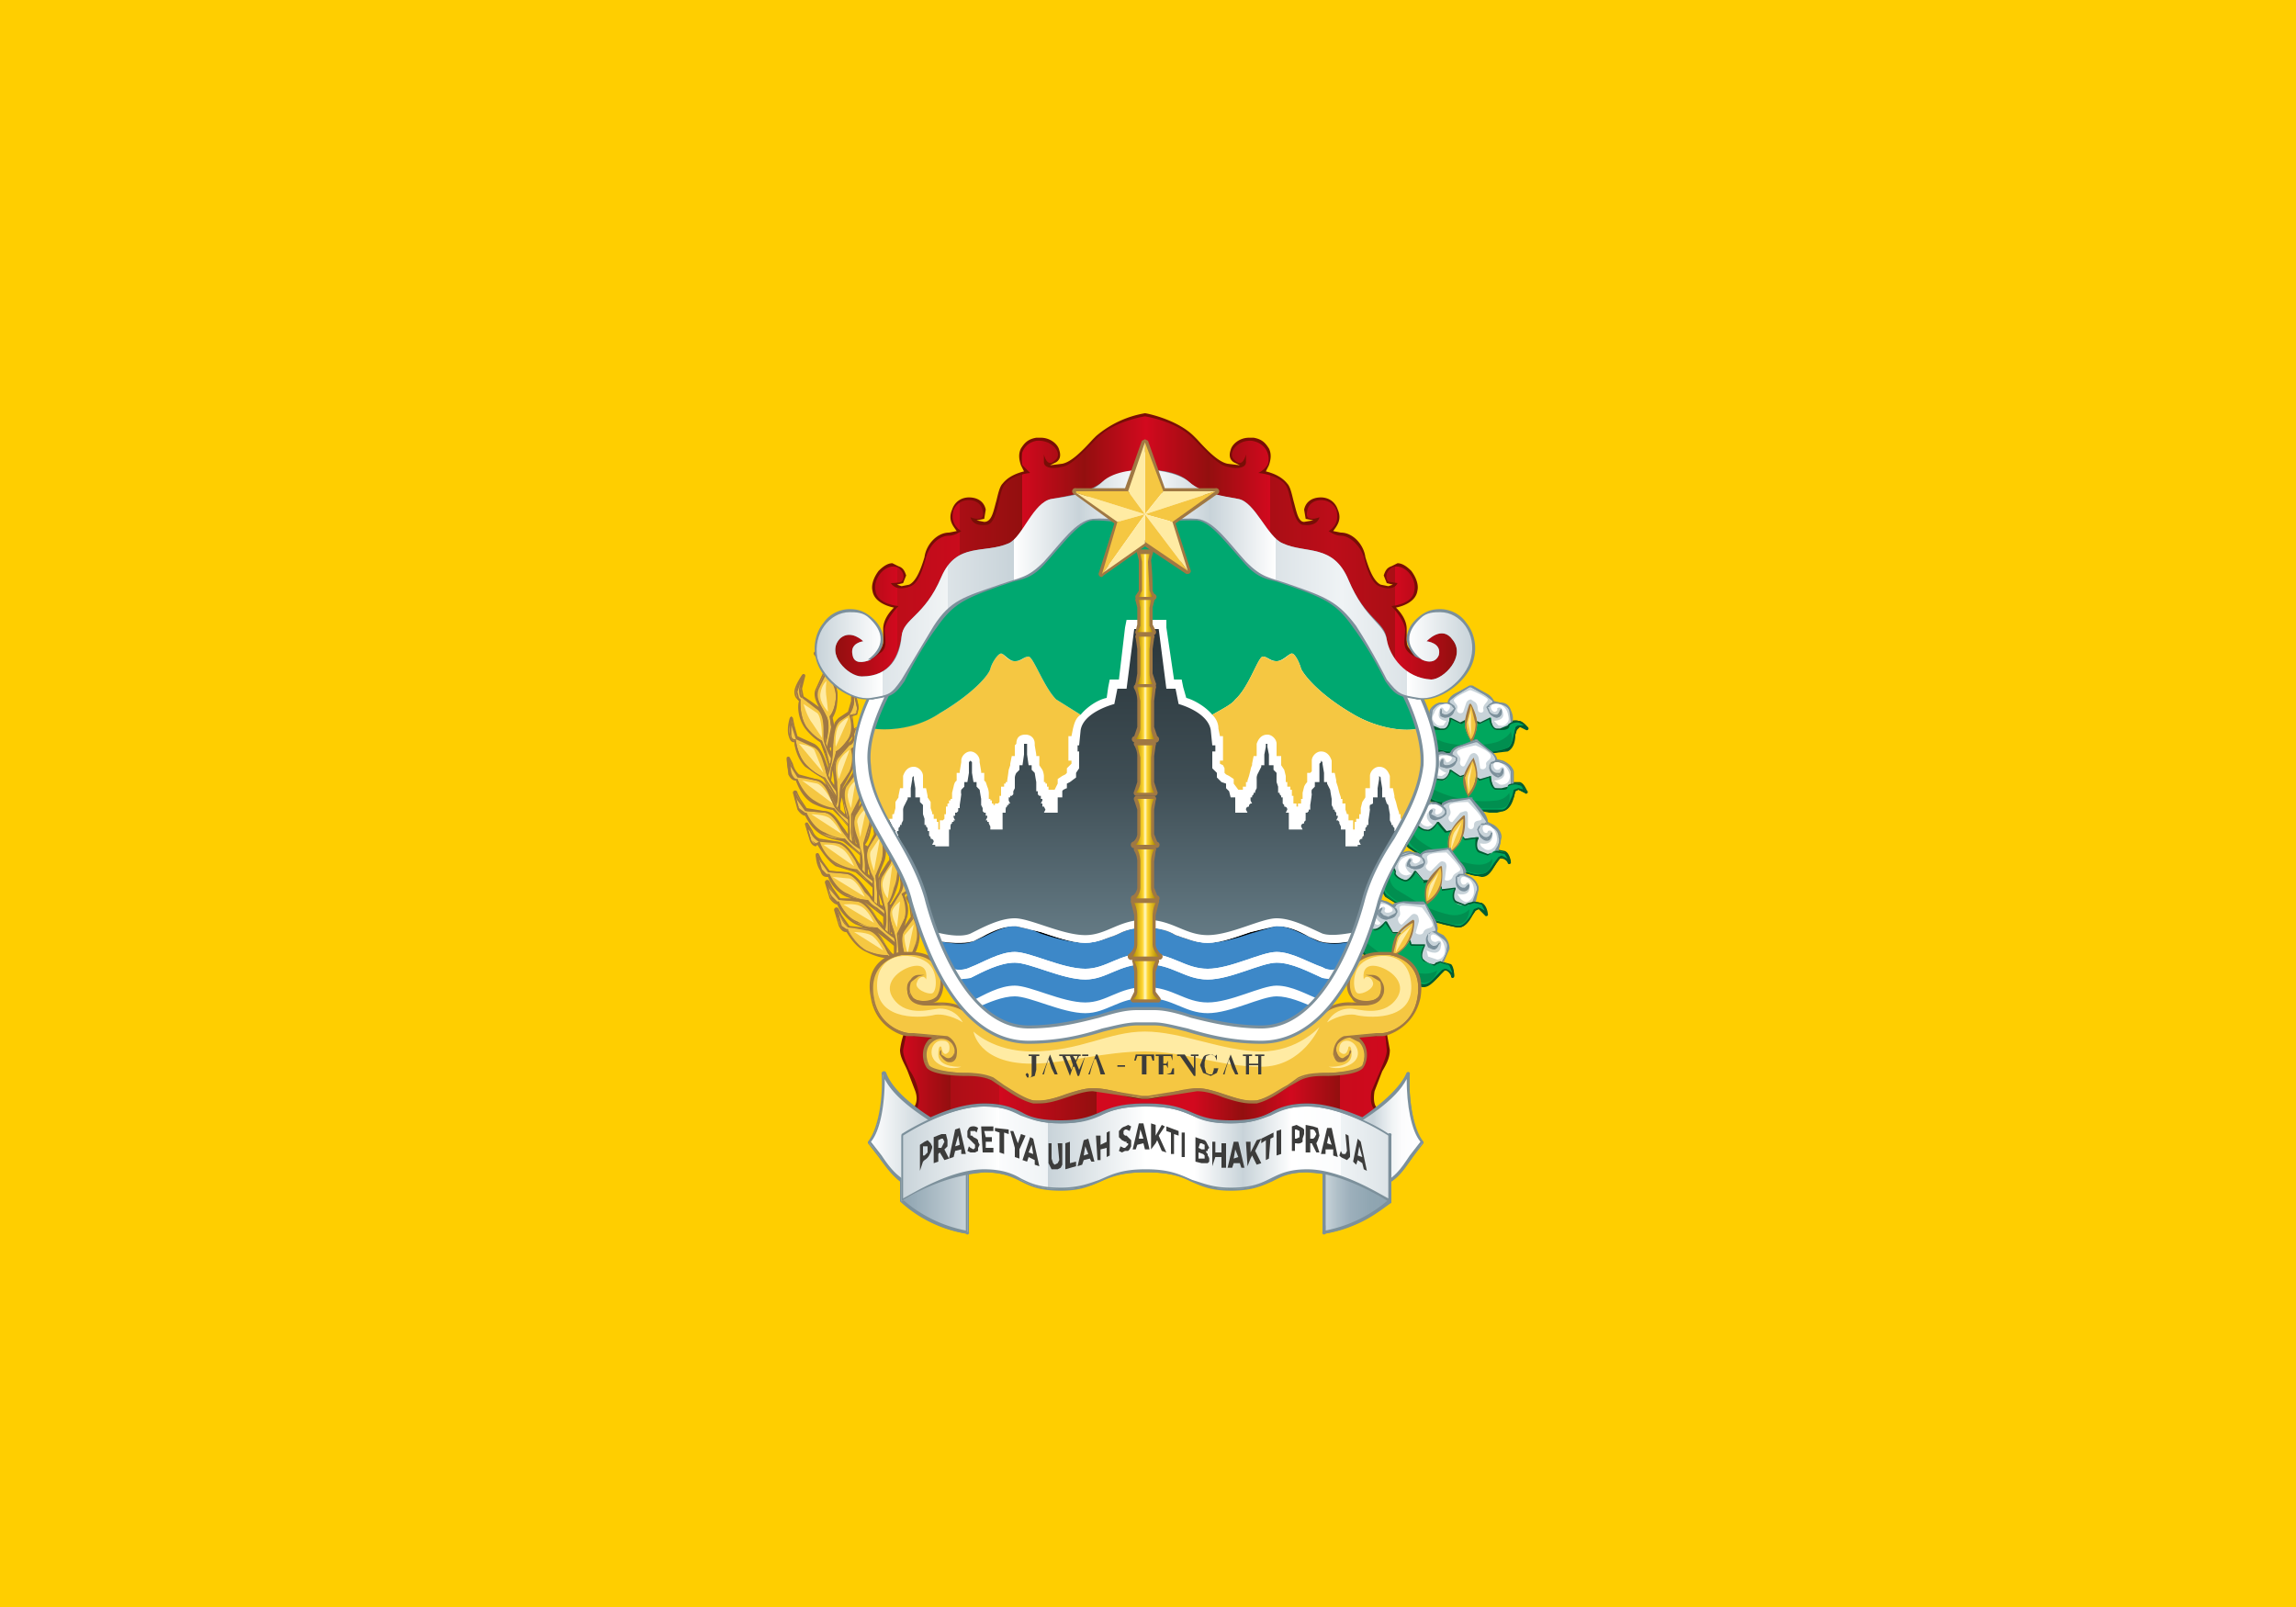 <svg xmlns="http://www.w3.org/2000/svg" height="1050" width="1500"><defs><linearGradient id="a" y2="451.7" gradientUnits="userSpaceOnUse" x2="423.1" y1="451.7" x1="105.3"><stop stop-color="#D2091E" offset="0"/><stop stop-color="#930F0F" offset=".1"/><stop stop-color="#970F10" offset=".1"/><stop stop-color="#AC0E16" offset=".1"/><stop stop-color="#BD0D19" offset=".2"/><stop stop-color="#C90B1C" offset=".2"/><stop stop-color="#D0091D" offset=".2"/><stop stop-color="#D2091E" offset=".2"/><stop stop-color="#930F0F" offset=".4"/><stop stop-color="#D2091E" offset=".4"/><stop stop-color="#D2091E" offset=".6"/><stop stop-color="#930F0F" offset=".7"/><stop stop-color="#D2091E" offset=".8"/><stop stop-color="#930F0F" offset=".9"/><stop stop-color="#970F10" offset=".9"/><stop stop-color="#AC0E16" offset=".9"/><stop stop-color="#BD0D19" offset=".9"/><stop stop-color="#C90B1C" offset=".9"/><stop stop-color="#D0091D" offset="1"/><stop stop-color="#D2091E" offset="1"/></linearGradient><linearGradient id="b" y2="158.2" gradientUnits="userSpaceOnUse" x2="264.9" y1="358" x1="264.9"><stop stop-color="#647A84" offset="0"/><stop stop-color="#3F4E55" offset=".5"/><stop stop-color="#2A363B" offset="1"/></linearGradient><linearGradient id="c" y2="122.8" gradientUnits="userSpaceOnUse" x2="268.7" y1="122.8" x1="259.6"><stop stop-color="#AD8900" offset="0"/><stop stop-color="#FFD631" offset=".4"/><stop stop-color="#FFF9C7" offset=".5"/><stop stop-color="#FFD631" offset=".6"/><stop stop-color="#AD8900" offset="1"/></linearGradient><linearGradient id="d" y2="387.9" gradientUnits="userSpaceOnUse" x2="272.7" y1="387.9" x1="255.6"><stop stop-color="#AD8900" offset="0"/><stop stop-color="#FFD631" offset=".4"/><stop stop-color="#FFF9C7" offset=".5"/><stop stop-color="#FFD631" offset=".6"/><stop stop-color="#AD8900" offset="1"/></linearGradient><linearGradient id="e" y2="354.3" gradientUnits="userSpaceOnUse" x2="272.7" y1="354.3" x1="255.6"><stop stop-color="#AD8900" offset="0"/><stop stop-color="#FFD631" offset=".4"/><stop stop-color="#FFF9C7" offset=".5"/><stop stop-color="#FFD631" offset=".6"/><stop stop-color="#AD8900" offset="1"/></linearGradient><linearGradient id="f" y2="317.9" gradientUnits="userSpaceOnUse" x2="270.7" y1="317.9" x1="257.7"><stop stop-color="#AD8900" offset="0"/><stop stop-color="#FFD631" offset=".4"/><stop stop-color="#FFF9C7" offset=".5"/><stop stop-color="#FFD631" offset=".6"/><stop stop-color="#AD8900" offset="1"/></linearGradient><linearGradient id="g" y2="284" gradientUnits="userSpaceOnUse" x2="270.7" y1="284" x1="257.7"><stop stop-color="#AD8900" offset="0"/><stop stop-color="#FFD631" offset=".4"/><stop stop-color="#FFF9C7" offset=".5"/><stop stop-color="#FFD631" offset=".6"/><stop stop-color="#AD8900" offset="1"/></linearGradient><linearGradient id="h" y2="249.5" gradientUnits="userSpaceOnUse" x2="270.3" y1="249.5" x1="258"><stop stop-color="#AD8900" offset="0"/><stop stop-color="#FFD631" offset=".4"/><stop stop-color="#FFF9C7" offset=".5"/><stop stop-color="#FFD631" offset=".6"/><stop stop-color="#AD8900" offset="1"/></linearGradient><linearGradient id="i" y2="213.2" gradientUnits="userSpaceOnUse" x2="270.1" y1="213.2" x1="258.3"><stop stop-color="#AD8900" offset="0"/><stop stop-color="#FFD631" offset=".4"/><stop stop-color="#FFF9C7" offset=".5"/><stop stop-color="#FFD631" offset=".6"/><stop stop-color="#AD8900" offset="1"/></linearGradient><linearGradient id="j" y2="178.6" gradientUnits="userSpaceOnUse" x2="269" y1="178.6" x1="259.3"><stop stop-color="#AD8900" offset="0"/><stop stop-color="#FFD631" offset=".4"/><stop stop-color="#FFF9C7" offset=".5"/><stop stop-color="#FFD631" offset=".6"/><stop stop-color="#AD8900" offset="1"/></linearGradient><linearGradient id="k" y2="149.6" gradientUnits="userSpaceOnUse" x2="269" y1="149.6" x1="259.3"><stop stop-color="#AD8900" offset="0"/><stop stop-color="#FFD631" offset=".4"/><stop stop-color="#FFF9C7" offset=".5"/><stop stop-color="#FFD631" offset=".6"/><stop stop-color="#AD8900" offset="1"/></linearGradient><linearGradient id="l" y2="500.6" gradientUnits="userSpaceOnUse" x2="444.7" y1="500.6" x1="381.4"><stop stop-color="#C8D3D9" offset=".5"/><stop stop-color="#DEE5E9" offset=".6"/><stop stop-color="#F1F4F5" offset=".7"/><stop stop-color="#FCFCFD" offset=".8"/><stop stop-color="#fff" offset="1"/></linearGradient><linearGradient id="m" y2="520.6" gradientUnits="userSpaceOnUse" x2="423.8" y1="520.6" x1="381.6"><stop stop-color="#C8D3D9" offset="0"/><stop stop-color="#AFBFC8" offset=".2"/><stop stop-color="#9CAFBB" offset=".4"/><stop stop-color="#90A6B2" offset=".7"/><stop stop-color="#8DA3B0" offset="1"/></linearGradient><linearGradient id="n" y2="500.6" gradientUnits="userSpaceOnUse" x2="147.6" y1="500.6" x1="84.3"><stop stop-color="#fff" offset="0"/><stop stop-color="#C8D3D9" offset=".6"/></linearGradient><linearGradient id="o" y2="520.6" gradientUnits="userSpaceOnUse" x2="147.5" y1="520.6" x1="105.3"><stop stop-color="#8DA3B0" offset="0"/><stop stop-color="#C8D3D9" offset="1"/></linearGradient><linearGradient id="p" y2="500.8" gradientUnits="userSpaceOnUse" x2="423.8" y1="500.8" x1="105.3"><stop stop-color="#C8D3D9" offset="0"/><stop stop-color="#fff" offset=".2"/><stop stop-color="#FBFCFD" offset=".2"/><stop stop-color="#EFF3F5" offset=".3"/><stop stop-color="#DCE3E7" offset=".3"/><stop stop-color="#C8D3D9" offset=".3"/><stop stop-color="#fff" offset=".5"/><stop stop-color="#fff" offset=".6"/><stop stop-color="#C8D3D9" offset=".7"/><stop stop-color="#fff" offset=".8"/><stop stop-color="#FBFCFD" offset=".9"/><stop stop-color="#EFF3F5" offset=".9"/><stop stop-color="#DCE3E7" offset="1"/><stop stop-color="#C8D3D9" offset="1"/></linearGradient><linearGradient id="q" y2="104.7" gradientUnits="userSpaceOnUse" x2="467.9" y1="104.7" x1="61.7"><stop stop-color="#D2091E" offset="0"/><stop stop-color="#930F0F" offset="0"/><stop stop-color="#D2091E" offset=".1"/><stop stop-color="#930F0F" offset=".1"/><stop stop-color="#970F10" offset=".1"/><stop stop-color="#AC0E16" offset=".1"/><stop stop-color="#BD0D19" offset=".1"/><stop stop-color="#C90B1C" offset=".2"/><stop stop-color="#D0091D" offset=".2"/><stop stop-color="#D2091E" offset=".2"/><stop stop-color="#D00A1D" offset=".2"/><stop stop-color="#C80B1C" offset=".2"/><stop stop-color="#BC0D19" offset=".2"/><stop stop-color="#AA0E15" offset=".2"/><stop stop-color="#930F0F" offset=".3"/><stop stop-color="#AA0E15" offset=".3"/><stop stop-color="#BC0D19" offset=".3"/><stop stop-color="#C80B1C" offset=".3"/><stop stop-color="#D00A1D" offset=".3"/><stop stop-color="#D2091E" offset=".3"/><stop stop-color="#930F0F" offset=".4"/><stop stop-color="#D2091E" offset=".5"/><stop stop-color="#D2091E" offset=".5"/><stop stop-color="#930F0F" offset=".6"/><stop stop-color="#D2091E" offset=".7"/><stop stop-color="#930F0F" offset=".7"/><stop stop-color="#AA0E15" offset=".7"/><stop stop-color="#BC0D19" offset=".8"/><stop stop-color="#C80B1C" offset=".8"/><stop stop-color="#D00A1D" offset=".8"/><stop stop-color="#D2091E" offset=".8"/><stop stop-color="#D00A1D" offset=".8"/><stop stop-color="#C80B1C" offset=".8"/><stop stop-color="#BC0D19" offset=".8"/><stop stop-color="#AA0E15" offset=".9"/><stop stop-color="#930F0F" offset=".9"/><stop stop-color="#970F10" offset=".9"/><stop stop-color="#AC0E16" offset=".9"/><stop stop-color="#BD0D19" offset=".9"/><stop stop-color="#C90B1C" offset=".9"/><stop stop-color="#D0091D" offset=".9"/><stop stop-color="#D2091E" offset=".9"/><stop stop-color="#930F0F" offset="1"/><stop stop-color="#D2091E" offset="1"/></linearGradient><linearGradient id="r" y2="128.7" gradientUnits="userSpaceOnUse" x2="478.2" y1="128.7" x1="49.7"><stop stop-color="#fff" offset="0"/><stop stop-color="#C8D3D9" offset="0"/><stop stop-color="#fff" offset=".1"/><stop stop-color="#C8D3D9" offset=".1"/><stop stop-color="#DEE5E9" offset=".1"/><stop stop-color="#F1F4F5" offset=".2"/><stop stop-color="#FCFCFD" offset=".2"/><stop stop-color="#fff" offset=".2"/><stop stop-color="#FBFCFD" offset=".2"/><stop stop-color="#EFF3F5" offset=".2"/><stop stop-color="#DCE3E7" offset=".2"/><stop stop-color="#C8D3D9" offset=".3"/><stop stop-color="#DCE3E7" offset=".3"/><stop stop-color="#EFF3F5" offset=".3"/><stop stop-color="#FBFCFD" offset=".3"/><stop stop-color="#fff" offset=".3"/><stop stop-color="#C8D3D9" offset=".4"/><stop stop-color="#fff" offset=".5"/><stop stop-color="#fff" offset=".5"/><stop stop-color="#C8D3D9" offset=".6"/><stop stop-color="#fff" offset=".7"/><stop stop-color="#C8D3D9" offset=".7"/><stop stop-color="#DCE3E7" offset=".7"/><stop stop-color="#EFF3F5" offset=".8"/><stop stop-color="#FBFCFD" offset=".8"/><stop stop-color="#fff" offset=".8"/><stop stop-color="#FBFCFD" offset=".8"/><stop stop-color="#EFF3F5" offset=".8"/><stop stop-color="#DCE3E7" offset=".9"/><stop stop-color="#C8D3D9" offset=".9"/><stop stop-color="#DEE5E9" offset=".9"/><stop stop-color="#F1F4F5" offset=".9"/><stop stop-color="#FCFCFD" offset=".9"/><stop stop-color="#fff" offset=".9"/><stop stop-color="#C8D3D9" offset="1"/><stop stop-color="#fff" offset="1"/></linearGradient></defs><path fill="#ffce00" d="M0 0h1500v1050H0z"/><path d="M599 617c3-8-1-16-1-16s2-1 1-6c-1-4-5-8-5-8l1 4 1 9-5 8c-4 6-1 14 1 21v3l-5-3v-7-12s2-1 4-10-2-16-2-16 5 0 3-5l-1-10s-3 1-2 5-1 9-1 9l-5 9c-4 6 0 14 2 21l-4-3v-8l-1-12s2-1 5-10 1-16 1-16l-2-5c-2-5 1-8 1-8s-5 2-3 6 0 6 0 6l-6 9c-4 6 0 14 2 21v2l-4-3-1-9-1-11s2-2 4-10c3-9 0-17 0-17l-1-5-3-10s-3 2-1 6l2 9-5 8c-3 6 0 15 2 21v1l-4-4v1l-1-9-1-12s2-1 4-10-1-16-1-16 1-1-1-5c-2-5 0-6 0-6s-5 0-3 4 1 6 1 6l-5 9c-3 6 1 14 3 21v1l-4-4-1-7v-12l4-9c3-8-1-17-1-17s3 0 1-5l-2-8s-2 0-1 5l1 7-6 8c-4 6 0 15 1 22l1 1-7-7v-4l1-12s2-1 6-9 1-14 1-14 6-3 5-8c-1-4 2-8 2-8s-6 2-5 6-4 7-4 7l-6 7c-5 5-2 15-1 21v2l-5-7 1-8c2-4 3-7 3-11 0 0 3-1 8-8s2-16 2-16 4 1 4-4l-2-10v5c0 4-3 8-3 8l-6 4c-5 4-5 16-5 23l-1 2-2-6c1-3 3-12 2-14l-1-7s3-2 4-11-5-17-5-17 2-1 0-6l-8-7 3 4 3 8-5 11c-2 6 3 12 6 18 2 5 0 13-1 17v-2c-1-6 0-16-5-20l-10-7-1-6c0-5 2-8 2-8s-5 6-5 10c0 5 3 5 3 5s-1 11 4 18 10 9 10 9l2 8 3 8-2 6c-1-6-2-16-9-19l-11-5-2-8-1-4s-2 5-1 10 4 4 4 4 1 10 7 16l11 8 4 7 5 7-1 4c-3-5-6-15-13-16l-12-3-4-7-2-4s0 5 2 10c2 4 4 3 4 3s3 10 11 15 12 4 12 4l5 6 6 6v9l-2-3c-4-5-8-14-14-15l-12-1-5-8-2-4s0 6 2 10c2 5 4 3 4 3s5 10 12 14 14 3 14 3l5 6 6 5v10l-2-2c-3-6-7-15-14-16l-11-2s-4-1-6-6l-3-4 3 10c2 4 5 2 5 2s4 10 12 14 13 4 13 4l5 5 6 5v10l-3-3c-4-5-8-14-15-15l-11-1-6-7-2-4s0 6 3 10c2 4 4 2 4 2s4 10 12 14 14 3 14 3l5 6 7 5-1 9c-1-1-3-2-3-4-4-5-8-14-15-15l-12-1-5-7-2-4s0 6 2 10c3 4 5 2 5 2s4 10 12 14c8 3 13 3 13 3l6 5 6 6v10l-4-5c-4-5-8-14-15-15l-12-1-5-7-2-4s0 6 2 10c3 4 5 3 5 3s4 9 12 13 13 3 13 3l6 6 7 5-1 10 3 2v-9-11l5-10z" fill="#f5c742"/><path d="M594 648h-1l-3-2v-2l1-8a265 265 0 00-12-10c-2 0-7-1-13-4-7-3-11-10-13-13-1 0-3 0-5-4l-3-10a1 1 0 013-1l2 4 5 7 9 1-5-2c-6-3-11-10-12-13-1 0-3-1-5-4l-3-10a1 1 0 013-1l2 4 5 7h7l-3-1c-7-3-11-10-12-13-2 0-4 0-5-4-3-4-3-10-3-10a1 1 0 012-1l2 4 5 7 12 1c5 1 9 7 13 12l2 3 1 1v-6a229 229 0 00-11-10l-13-4c-6-4-10-11-12-14l-1 1c-1 0-3-1-4-4l-3-10a1 1 0 012-1l3 5c1 3 4 5 5 5l12 2c5 1 9 7 12 12l2 3v-6a228 228 0 00-11-9c-2-1-7-1-13-4-7-3-11-11-12-13-1 0-3-1-5-4l-3-11a1 1 0 013 0l2 4 4 6 12 2c6 0 9 7 13 12l2 3v-5a241 241 0 00-10-11c-2 0-7-1-13-4-7-4-10-12-11-15-1 0-3 0-5-4l-1-10a1 1 0 012-1l2 4c1 4 3 6 4 7l11 3c3 0 5 2 7 4l-2-4-12-8c-5-5-7-13-7-16-2 0-3-1-4-5-1-5 1-11 1-11l1-1 1 1 1 5 2 7 11 5c5 3 7 10 9 16v-2a283 283 0 00-5-15c-2-1-6-4-10-9-5-7-5-15-4-18l-1-1c-1-1-2-2-2-5 0-4 5-11 5-11a1 1 0 012 1l-2 8 1 5a151 151 0 0110 7c-2-4-4-8-2-12l5-11-3-7-3-4a1 1 0 012-2l8 8 1 5-1 1c2 2 6 10 5 17 0 7-2 10-3 12l1 5c0-2 1-3 3-5l6-4 2-7v-5a1 1 0 013-1l2 11-1 4-3 1 1 8 5-3a1 1 0 011 2s-3 3-2 7-2 7-4 8v2l2 1 2 7v7l1 6 3-1 1 1v6l1 6 2 6 2-2a1 1 0 012 1s0 6 2 10l1 5c1 2 3 10 1 17l-4 10v2l1-3 5-8 1-1s1-1-1-4c-1-5 2-8 5-8a1 1 0 011 2s-2 3-1 6l2 5 1 1a45 45 0 01-7 27h1l5-8s2-4 1-8v-5c1-2 3-2 3-2a1 1 0 011 1l1 10v4l-2 2c1 3 4 9 1 16l-1 4 4-6-1-8-2-4a1 1 0 013-1s4 4 5 9v5l-1 1c1 3 3 9 1 16s-4 9-5 10v20a1 1 0 01-1 1zm-2-4zm-3-13zm0-3a50 50 0 001 1l-1-4v3zm-4 0a45 45 0 001 1v-2a1 1 0 01-1 1zm12-27l-5 7c-3 4-2 11 0 16l1 4v-1-1l5-9c2-7-1-14-1-16zm-27 6c4 2 7 7 9 11l3 4 2 2v-6a263 263 0 00-14-11zm9 16h1l-3-4c-3-4-6-10-11-11l-11-1c1 2 5 10 12 13s11 3 12 3zm4-10zm6-28l-5 7c-3 4-1 10 1 16l1 3v-1s2-2 4-10c2-7-1-14-1-15zm-11 24a37 37 0 001 1 116 116 0 010-2 1 1 0 01-1 1zm4 1h1l-1-1a299 299 0 010 1zm-32-8v2l3 3-3-5zm14-13c4 3 7 7 9 11l3 3 1 2v-6a247 247 0 00-13-10zm9 16h0l-2-4c-3-5-6-10-11-11l-11-1c1 2 5 10 11 13 7 3 12 3 13 3zm24-11l1 5v-3l-1-2zm-21 1zm-1-4l2 1a93 93 0 00-3-8l1 7zm-4 0a38 38 0 001 1 114 114 0 010-3 1 1 0 01-1 2zm12-27l-6 8c-2 4-1 10 1 16l1 3v-1s2-2 4-10c3-7 2-14 2-15l-2-4v3zm-40 20l1 2 3 2-4-4zm23 3h1l-3-4c-3-5-6-10-11-11l-11-1c1 2 5 10 12 13s12 3 12 3zm25-8l-1 4 1-1v-2-1zm-22-3a605 605 0 011 0h-1zm3-43v3l2 9-5 9c-3 4-1 10 1 16l1 3v-1-1s2-2 4-10 0-15 0-15v-1l-1-4-2-8zm-5 38l1 1v-2l-1-3v4zm-4-1l1 2 1-1a111 111 0 01-1-2 1 1 0 01-1 1zm-26-4l1 2 2 2-3-4zm-1-15c1 1 5 9 11 13a32 32 0 0013 3l-2-4c-3-5-6-10-11-11l-11-1zm25 5zm4-4a224 224 0 012 1l4-8-1-7-1 4c-1 6-3 9-4 10zm0-27l-5 8c-2 5 0 11 2 16l1 3v-1s2-2 4-10-2-16-2-16a1 1 0 011-1l-1-2v3zm-6 26l1 1-1-2-1-4 1 5zm-4-1l2 2-1-3a1 1 0 01-1 1zm-25-3l1 1 2 2h1l-4-3zm-2-16c0 1 4 9 11 13a32 32 0 0013 3l-2-4c-3-5-7-10-12-11l-10-1zm25 5zm6-29l-5 7c-3 4-1 10 0 16l1 3 1-1s2-2 4-10c2-7 0-13-1-15zm-10 22l3 3v-1l-2-10-1 4v4zm-27-3l1 2c1 2 2 2 3 2l-4-4zm0-17c1 1 4 10 10 13 7 5 12 5 12 5l1 1 2 1v-2a1 1 0 01-2 0l-2-4c-3-5-6-11-10-12l-11-2zm41 13l-1 1-1 4a90 90 0 002-3v-2zm-19-3zm2-1zm5-4l-1 2 2-3 5-8 1-4-2 4-5 9zm4-26l-6 7c-3 4-2 10-1 16v3-1l1-1s2-1 5-8c3-8 1-14 1-14l1-1c0-1 4-3 3-6v-1c0 3-2 5-4 6zm-12 22l2 3v-2l-1-8-1 7zm-3-3l1 3v-2h-1v-1zm-23-4l1 2 2 3-3-5zm4-19c0 2 1 10 7 15a32 32 0 0011 8l-1-5c-1-5-3-12-7-14l-10-4zm39 19v0zm-18-8zm6-3zm6-24l-4 3c-4 3-5 11-5 17v4-1l1-1 7-7c5-7 1-15 1-15zm-12 21l1 2v-3a280 280 0 01-1 1zm-4-3l1 3 1-3h-1-1zm19-5l-2 3-1 2c0-1 3-2 3-5zm-33-23c0 1 0 10 4 16 5 7 9 9 9 9l1 1v-1l-1-4c0-6 0-12-4-15l-9-6zm-7 20v1l2 4-2-5zm43 0l-1 2v1l1-3zm-18-3zm-3-6zm1-28l-5 10c-1 4 1 8 4 12l2 5 1-1s2-2 3-10c1-7-4-15-5-16zm19 19l-3 6 2-1 1-2v-3zm-37-8v0zm16-19l2 6v-4l-2-2z" fill="#a07843"/><path d="M539 487s4-13 1-19-8-12-6-18l5-11-3-8-3-4 8 7c2 5 0 6 0 6s6 8 5 17-4 11-4 11l1 7c1 3-3 16-3 16l-1-4z" fill="#f5c742"/><path d="M540 492v-1l-2-4s4-13 1-18l-2-5c-3-5-5-9-3-14l5-11-4-7-2-5a1 1 0 011 0s5 3 7 7l1 5-1 1c2 2 7 9 6 17s-3 11-4 11l1 6-3 17-1 1zm-1-5l1 2 3-14-1-7s3-3 4-11-6-17-6-17l1-1v-1l-1-3c-1-3-3-5-5-6l1 2a35 35 0 014 9l-5 10c-2 5 0 9 3 14l2 4c3 6 0 17-1 19z" fill="#a07843"/><path d="M544 497s-4-7-5-14 0-16-5-20l-10-7-1-6c0-5 2-8 2-8s-5 6-5 10c0 5 3 5 3 5s-1 11 4 18 10 9 10 9l2 8 3 8 2-3z" fill="#f5c742"/><path d="M542 501v-1a341 341 0 00-6-15c-1-1-5-4-9-10-5-6-5-15-5-17l-1-1-1-5c0-4 4-10 4-11h1v1l-2 8 1 6 10 6c5 4 5 11 5 17v4c1 6 6 14 6 14l-2 4h-1zm-19-55l-2 6 1 4 1 1s-1 11 4 18a33 33 0 0010 9l3 7 2 8 2-2c-1-1-5-8-6-14v-4c0-6 0-13-5-16l-9-7c-1 0-2-1-2-6l1-4z" fill="#a07843"/><path d="M540 508l4-15c1-6-1-19 5-23l6-4s3-4 3-8v-5l2 10c0 5-4 4-4 4s3 9-2 16-8 8-8 8c0 4-1 7-3 11l-1 9-2-3z" fill="#f5c742"/><path d="M542 511l-2-3c0-1 3-9 3-15v-5c1-7 1-15 6-18l5-4c1-1 3-4 3-8v-5h1s3 5 3 10l-2 3-3 2c1 2 3 10-2 16l-7 8-3 11a24 24 0 00-1 8h-1zm-1-3l1 1 1-7 3-10v-1s3-1 8-8c4-7 1-15 1-15v-1h1l3-1 1-3-2-8v3a16 16 0 01-3 9l-6 4c-4 3-4 11-5 17v5c0 6-3 13-3 15z" fill="#a07843"/><path d="M548 519s-6-6-8-13-2-16-9-19l-11-5-2-8-1-4s-2 5-1 10 4 4 4 4 1 10 7 16 11 8 11 8l4 7 5 7 1-3z" fill="#f5c742"/><path d="M547 523a335 335 0 00-9-15c-1 0-6-2-11-7-6-6-8-14-8-17-1 0-2 0-3-4v-11h1l1 5 3 8 11 5c5 2 6 9 8 15l1 4c2 6 8 13 8 13l-1 4h-1zm-27-40v1s1 10 7 16a33 33 0 0012 8l4 6 4 7 1-2c-1-1-6-7-8-13l-1-4c-2-6-3-12-8-14l-11-5-3-9v-2 8c0 3 2 3 2 3h1z" fill="#a07843"/><path d="M546 527s2-5 1-12c-1-6-4-16 1-21l6-7s5-2 4-7 5-6 5-6-3 4-2 8c1 5-5 8-5 8s3 6-1 14-6 9-6 9l-1 12v5l-2-3z" fill="#f5c742"/><path d="M548 530l-3-2v-1s2-5 1-12v-4c-1-6-2-13 2-17a155 155 0 006-8s4-1 3-6l1-3 5-3h1l-1 1s-3 3-2 7c1 5-3 7-4 8 0 1 2 7-1 14s-6 9-6 10l-1 11a12 12 0 000 5h-1zm-2-3l1 1 1-3 1-11v-1l6-9c3-8 1-14 1-14v-1s5-2 4-7l2-7-3 2-1 3c1 5-2 7-3 7l-7 8c-3 3-2 10-1 16v4c1 6 0 11-1 12z" fill="#a07843"/><path d="M556 537s-7-5-10-11c-3-5-6-15-13-16l-12-3-4-7-2-4 2 10c2 4 4 3 4 3s3 10 11 15c7 4 12 4 12 4l5 6 7 7v-4z" fill="#f5c742"/><path d="M556 541a338 338 0 00-12-12c-1 0-6-1-13-5-6-4-10-12-11-14-1 0-3-1-4-4-2-4-2-10-2-10l1-1 2 5 5 7 11 2c6 2 9 8 11 13l2 4c3 6 11 11 11 11l-1 4zm-35-32s4 10 11 14a33 33 0 0013 5l5 6 6 6v-3c-1-1-8-5-11-10l-2-4c-2-6-5-12-10-13a147 147 0 00-12-2l-5-8v-2l1 7c2 5 4 4 4 4v-1z" fill="#a07843"/><path d="M555 550s1-9-1-15-5-16-1-22l6-8s1-3-1-7 1-5 1-5l2 8c2 5-1 5-1 5s4 8 1 17-4 9-4 9v12l1 9-3-3z" fill="#f5c742"/><path d="M558 553l-4-3a61 61 0 00-1-20c-2-6-4-12 0-17l5-8v-12h1c0-1 0 0 0 0l2 8 1 4-1 1c1 2 3 9 1 17l-5 10a209 209 0 000 11 26 26 0 002 9h-1zm-3-3l2 2-1-8v-9a212 212 0 010-3l5-10c3-8-1-16-1-16l1-1v-4a139 139 0 01-3-7l1 4a13 13 0 010 8l-6 8c-2 4-1 10 1 16l1 4v16z" fill="#a07843"/><path d="M564 556s-7-4-11-10-8-14-14-15l-12-1-5-8-2-4s0 6 2 10 4 3 4 3 5 10 12 14 14 3 14 3l5 6 7 6v-4z" fill="#f5c742"/><path d="M564 560a343 343 0 00-13-11l-13-4c-7-3-11-11-12-13-1 0-3 0-4-4-3-4-3-9-3-10a1 1 0 011 0l2 4 5 7 12 1c5 1 9 7 12 12l2 4c4 5 12 10 12 10v4a1 1 0 01-1 0zm-38-29h1s4 10 12 13a33 33 0 0013 4l5 5 7 6v-3c-2-1-8-4-11-9l-3-4c-3-5-6-11-11-12l-12-1h-1l-5-7-1-2 2 7 4 3z" fill="#a07843"/><path d="M563 570s1-10-1-16-6-15-3-21l5-9s1-1-1-6 3-4 3-4-2 1 0 6c2 4 1 5 1 5s3 8 1 16c-2 9-4 10-4 10l1 12 1 9-3-2z" fill="#f5c742"/><path d="M566 572l-3-2-1-1v-15l-2-4c-2-6-4-13-1-17l4-9v-9c1-2 3-2 3-2h1v1c-1 0-2 2-1 5l1 5v1c1 1 3 9 1 16l-3 11 1 11a86 86 0 000 9zm-3-3l2 2v-8l-1-11v-1l3-10c3-8-1-16-1-16v-1s1-1-1-4v-6l-1 1v10l-5 8c-2 5 0 11 2 16l1 5c2 5 2 14 1 15z" fill="#a07843"/><path d="M572 577s-7-5-11-10c-3-6-7-15-14-16l-11-2s-4-1-6-6l-3-4 3 10c2 4 5 2 5 2s4 10 12 14 13 4 13 4l5 5 7 6v-3z" fill="#f5c742"/><path d="M572 581a342 342 0 00-12-12c-2 0-6 0-13-4-7-3-11-11-12-13h-2l-3-3c-3-4-3-10-3-10h1l2 4c2 4 5 5 6 6l11 1c6 1 9 7 12 13l3 3c3 6 11 10 11 10v4a1 1 0 01-1 1zm-37-31a1 1 0 011 1s3 9 11 13a33 33 0 0013 4l6 6 6 5v-2c-1-1-8-5-11-10l-2-4c-3-5-7-11-12-12l-12-1s-4-2-6-7l-1-1 2 7 3 2 2-1z" fill="#a07843"/><path d="M571 590s1-10-1-16-6-15-2-21l5-8-2-9c-1-5 1-6 1-6l3 10 1 5s3 8 0 17l-4 10 1 11 1 9-3-2z" fill="#f5c742"/><path d="M574 593h-1l-3-3v-16l-2-4c-2-6-4-12-1-17l5-8c0-1 0-5-2-9s2-6 2-6a1 1 0 011 0l2 10 1 5c1 2 3 9 1 17l-4 10v1l1 10a86 86 0 000 9v1zm-3-3l2 1v-8l-1-10v-1s2-2 4-10c2-9-1-16-1-17 0 0 1-1-1-5l-2-9c-1 1-2 2-1 5a35 35 0 012 9l-5 8c-3 5-1 11 1 17l2 4v16z" fill="#a07843"/><path d="M580 596s-8-4-12-10-8-14-15-15l-11-1-6-7-2-4s0 6 3 10c2 4 4 2 4 2s4 10 12 14c8 3 14 3 14 3l5 6 7 5 1-3z" fill="#f5c742"/><path d="M579 600a339 339 0 00-13-11l-13-4c-7-3-11-11-12-13-1 0-3 0-5-3l-3-10a1 1 0 011 0l3 4 5 6 11 1c6 1 10 7 13 12l2 4c4 5 12 9 12 9v4l-1 1zm-12-12s2 3 6 5l6 5v-2c-1-1-8-5-11-10l-3-3c-3-5-7-11-12-12a146 146 0 00-12-1l-5-7-1-2 2 7 3 3h2s4 10 12 13c7 4 12 4 12 4h1z" fill="#a07843"/><path d="M578 608s1-9 0-15c-2-7-6-16-2-21l6-9v-6c-1-5 3-6 3-6s-3 3-1 8l2 5s1 8-1 16-5 10-5 10l1 12v9l-3-3z" fill="#f5c742"/><path d="M581 611h-1l-2-2-1-1s2-9 0-15l-1-5c-1-5-3-12 0-17l5-8v-6c-1-4 2-6 4-7v1c0 1 1 0 0 0 0 0-2 4-1 8a16 16 0 003 5 45 45 0 01-6 27v11a86 86 0 000 9zm-3-3l2 2v-8-11-1s2-2 4-10c3-7 2-14 2-16l-3-5c-1-3 0-5 1-7-1 1-3 2-2 5 2 4 0 6 0 7l-5 8c-3 4-1 11 0 16l1 4c2 6 1 15 0 16z" fill="#a07843"/><path d="M586 614s-8-4-11-10-8-14-15-15l-12-1-5-7-2-4s0 6 2 10c3 4 5 2 5 2s4 10 12 14 13 3 13 3l6 5 7 6v-3z" fill="#f5c742"/><path d="M586 618a338 338 0 00-13-11l-13-4c-7-3-12-11-13-13 0 0-2 0-4-3l-3-10a1 1 0 011-1l2 5 5 6 12 1c6 1 9 7 13 12l2 4c4 5 11 9 11 9l1 1-1 3v1zm-13-12l6 5 6 5 1-2c-2-1-8-5-12-10l-2-3c-3-5-7-11-12-12a146 146 0 00-12-1l-6-7-1-2c1 2 1 5 3 7l3 3h1s4 10 12 13c7 4 12 4 13 4z" fill="#a07843"/><path d="M585 628s1-9 0-15-6-16-2-21l5-9s3-4 1-9 2-5 2-5 0 6 1 10c2 5-3 5-3 5s5 8 2 16l-4 10v12l1 9-3-3z" fill="#f5c742"/><path d="M588 631h-1l-3-2v-1s2-9 0-15l-1-5c-2-5-4-12-1-17l6-8s2-4 1-8v-5l2-1h1s-1 6 1 10v4l-3 1c1 3 4 9 2 17-2 7-4 9-5 10l1 11a86 86 0 000 9zm-3-3l2 2v-8l-1-11v-1l5-10c2-8-2-16-2-16l3-2v-3c-1-3-2-7-1-9l-1 1v3c1 5-1 9-2 10l-5 8c-3 4-1 11 1 16l1 4c2 6 0 15 0 16z" fill="#a07843"/><path d="M592 632s-8-4-11-10-8-14-15-15l-12-1-5-7-2-4s0 6 2 10c3 4 5 3 5 3s4 9 12 13 13 3 13 3l6 6 7 6v-4z" fill="#f5c742"/><path d="M592 636a341 341 0 00-13-11c-1 0-6 0-13-4-7-3-11-11-12-13-1 1-3 0-5-3l-3-10a1 1 0 011 0l2 4 5 7 12 1c6 0 9 6 13 11l2 4c4 5 11 9 11 9l1 1v4h-1zm-13-12h1l5 5 7 6v-3c-2-1-8-4-12-9l-2-4c-3-5-7-11-12-11a146 146 0 00-12-2s-3-2-5-7l-1-2 2 8 3 2h1c0 1 5 10 12 14 7 3 12 3 13 3z" fill="#a07843"/><path d="M591 645s2-10 1-16-5-16-1-21l5-8-1-9-1-4s4 4 5 8c1 5-1 6-1 6s4 8 1 16l-5 10v11 9l-3-2z" fill="#f5c742"/><path d="M594 648l-1-1-3-2c0-1 2-10 1-16l-1-4c-1-6-3-13 0-18l6-7-1-9-2-4 1-1s4 5 5 9v5l-1 1c1 2 4 9 1 16-2 7-4 9-5 10v11a86 86 0 000 9v1zm-3-4l2 2v-8-11-1c1 0 2-1 5-9s-1-16-1-16v-1h1v-1-4l-3-6v2a35 35 0 012 9l-6 8c-3 4-1 11 0 16l1 5c1 6 0 14-1 15z" fill="#a07843"/><path d="M540 445s-1 5 0 11l1 9s-6-6-5-12 4-8 4-8zM525 460s2 8 6 13l6 9s0-13-3-16l-9-6zM522 486l10 12 6 7-6-15c-2-3-10-4-10-4zM524 510l20 15s-5-11-10-13l-10-2zM530 532l20 13s-5-9-9-11-11-2-11-2zM538 552l20 14s-4-10-9-12c-4-3-11-2-11-2zM544 573l21 13s-5-11-10-12l-11-1zM551 591l20 12s-4-9-9-11c-4-2-11-1-11-1zM558 609l19 12s-4-8-8-10-11-2-11-2zM554 470l-8 18s-1-9 2-14c3-4 6-5 6-5zM555 490l-7 19s-2-6 0-11 7-8 7-8zM556 528l3-18s-5 4-5 8c-1 3 2 10 2 10zM562 547l4-19s-6 5-6 9l2 10zM575 547l-4 22s-4-10-2-13l6-9zM583 565l-3 22s-5-6-3-12 6-10 6-10zM588 589l-2 17s-4-8-3-11 5-6 5-6zM597 604l-4 19s-3-10-2-12l6-7z" fill="#ffeba3"/><path d="M960 501s-2-6-6-8c-5-3-13-1-17-3-5-3-5-10-6-14s-7 0-7 0 2-4 5-4c2-1 6 0 7 2 0 2 4 3 7 3 4-1 4-8 4-8l7 4 6-3c2 0 5 1 7 3l7-4s0 7 4 8c3 0 7-1 7-3 1-2 5-3 7-2 3 0 5 4 5 4s-6-4-7 0-1 11-6 14c-4 2-12 0-17 3-4 2-6 8-6 8h-1z" fill="#00a75d"/><path d="M961 502h-1l-1-1s-2-5-6-7l-8-2-9-1c-4-2-5-7-5-11l-1-3-2-2-4 2a1 1 0 01-1-2s3-4 6-4c2-1 7 0 8 3l4 2h2c2-1 3-5 3-7a1 1 0 012-1l6 4 6-3c2 0 5 1 7 3l6-4a1 1 0 011 1c1 2 2 6 4 7h2l4-2c1-3 6-4 8-3 3 0 6 4 6 4a1 1 0 01-1 2l-4-2-2 2-1 3c0 4-1 9-5 11l-9 1-8 2c-4 2-6 7-6 7l-1 1zm-1-2h1c0-2 2-6 6-8l9-2 8-1c3-2 4-6 4-9l1-4c1-2 2-3 4-3l1 1-2-1-6 2c0 2-4 3-6 3h-3c-3-1-4-5-4-7l-6 3h-1c-1-2-4-3-6-3l-5 3h-1l-6-3c0 2-1 6-4 7h-3c-2 0-6-1-6-3l-6-2-2 1 1-1c2 0 3 1 4 3l1 4c0 3 1 7 4 9l8 1 9 2c4 2 6 6 6 8z" fill="#005b31"/><path d="M965 476h6c1 1 9 3 11 2 3 0 5-3 5-6 1-3 0-5-1-8-1-2-2-4-6-4-4-1-6-1-8 1-2 3 2 7 6 6 3 0 2-3 2-3s2 2 0 4c-1 2-7 0-8-4-1-3 3-5 3-5v-1s-1-2-5-4l-9-5h-1l-8 5c-5 2-5 4-5 4v2s4 0 3 4c-2 4-7 6-8 4-2-2-1-4-1-4s0 3 3 3c3 1 8-4 6-6-3-2-4-1-8-1-3 0-6 2-7 4l-1 8c0 3 3 6 5 6 3 1 11-1 12-2h14z" fill="#fff"/><path d="M981 480l-11-3h-19a50 50 0 01-12 2c-3 0-6-4-6-7l1-8c1-2 4-5 8-5h4v-1s1-3 5-5l9-5h2l9 5c4 2 5 5 5 5l4 1c4 0 6 2 7 5 1 2 2 5 1 8 0 3-3 7-6 7l-1 1zm-25-5h15a48 48 0 0011 3c2-1 4-4 4-6 1-3 0-5-1-7 0-2-2-4-5-4l-4-1h-1l-1 1-1 1v2l4 2h2v-2a1 1 0 012-1s2 3 0 5l-3 2c-2 0-6-2-7-5v-3l1-2 2-1v-1l-4-3-9-5-9 5-4 3v1l2 2 1 2v2c-1 3-5 5-7 5l-3-2c-2-2 0-5 0-5a1 1 0 011 1l1 2h1c2 0 5-2 5-3v-1l-4-1h-3c-3 0-5 2-6 4l-1 7c0 2 3 5 5 6l11-3h5z" fill="#7c909b"/><path d="M965 476h6c1 1 9 3 11 2 3 0 5-3 5-6 1-3 0-5-1-8-1-2-2-4-6-4-4-1-6-1-8 1-2 3 2 7 6 6 3 0 2-3 2-3s2 2 0 4c-1 2-7 0-8-4-1-3 3-5 3-5v-1s-1-2-5-4l-9-5h-1l-8 5c-5 2-5 4-5 4v2s4 0 3 4c-2 4-7 6-8 4-2-2-1-4-1-4s0 3 3 3c3 1 8-4 6-6-3-2-4-1-8-1-3 0-6 2-7 4l-1 8c0 3 3 6 5 6 3 1 11-1 12-2h14z" fill="#c8d3d9"/><path d="M981 479l-10-2-6-1h-9l-5 1a50 50 0 01-12 2c-2-1-5-4-5-7l1-8c1-2 3-5 7-5h4v-1s1-3 5-5a96 96 0 009-5h2l8 5c5 2 5 5 5 5h1v1h4c3 1 6 2 7 5l1 8c0 3-3 6-6 7h-1zm-25-4h9l6 1a49 49 0 0011 2c2 0 5-3 5-6l-1-8c-1-2-3-3-6-4h-5l-2 1v1h-1l1 2c0 2 3 3 5 3l1-1 1-2 1-1c0 1 1 3-1 5l-2 1c-2 0-5-2-6-5l-1-2 2-2 2-1v-1l-5-4-9-5h-1l-8 5-5 4v1l3 2 1 2-1 2c-1 3-4 4-6 4l-3-1v-5a1 1 0 011 1v2l2 1c3 0 5-3 6-4l-1-1c-1-2-3-2-5-2h-2c-3 0-5 3-6 4l-1 8c0 3 2 6 5 6l11-2 5-1zm-14-8c1 2 3 1 5 0l-3 1-2-1zm34 1l4-1-2 1h-2z" fill="#7c909b"/><path d="M960 501s-2-6-6-8c-5-3-13-1-17-3-5-3-5-10-6-14s-7 0-7 0 2-4 5-4c2-1 6 0 7 2 0 2 4 3 7 3 4-1 4-8 4-8l7 4 6-3c2 0 5 1 7 3l7-4s0 7 4 8c3 0 7-1 7-3 1-2 5-3 7-2 3 0 5 4 5 4s-6-4-7 0-1 11-6 14c-4 2-12 0-17 3-4 2-6 8-6 8h-1z" fill="#00a75d"/><path d="M961 501h-1-1s-2-5-6-8l-8-1-9-2c-3-2-4-6-5-10l-1-4-2-1-4 1-1-1c1 0 3-4 6-4 2 0 6 1 7 3l5 2h2c3 0 4-5 4-7h1l6 3 6-3 7 3 6-3a1 1 0 011 0c0 2 1 7 4 7h2l5-2c1-2 5-3 7-3 3 0 5 4 6 4l-1 1-4-1-2 1-1 4c-1 4-2 8-5 10l-9 2-8 1c-4 3-6 8-6 8h-1zm-1-1h1l6-8 9-1 8-2c4-1 4-5 5-9l1-4c0-1 1-2 3-2h3l-4-2c-3 0-6 1-6 3-1 2-4 2-6 2h-2c-3 0-5-5-5-7l-6 3h-1l-6-3-5 3h-1l-6-3c0 2-2 7-5 7h-2c-2 0-5 0-6-2 0-2-3-3-6-3l-4 2h3c2 0 3 1 3 2l1 4c1 4 1 8 5 9l8 2 9 1 6 8z" fill="#005b31"/><path d="M961 460s4 7 4 13-4 11-4 11-4-6-4-11 4-13 4-13z" fill="#f5c742"/><path d="M961 485c0-1-4-7-4-12s3-13 3-13a1 1 0 011 0s4 7 4 13-3 11-3 12h-1zm0-24l-3 12c0 4 2 9 3 10 1-1 3-5 3-10l-3-12z" fill="#a07843"/><path d="M978 463s1 1-1 2-5-4-1-5 8 2 9 6 1 5-1 7-4 1-5 1l-3-3s7 0 6-5c-1-6-4-3-4-3zM943 463s0 1 2 2c1 0 4-4 1-5s-8 2-9 6c-2 3-1 5 1 7s4 1 5 1l2-3s-6 0-5-5c1-6 3-3 3-3zM960 451s-9 4-10 6 3 3 2 6 3 4 4 2l2-6c1-2 3-2 3-2l3 2c2 2 1 5 2 6s4 1 3-2c0-3 3-4 3-6-1-2-11-6-11-6h-1z" fill="#fff"/><path d="M960 496l-2-3c-2-2-14-2-21-4s-3-11-3-11 1 4 7 6c6 3 19 3 19 3s14 0 20-3 7-6 7-6 3 8-3 11-20 2-21 4l-2 3h-1z" fill="#018f50"/><path d="M961 464v17l-2-9 2-8z" fill="#ffeba3"/><path d="M955 537s-1-6-5-9-12-3-17-6c-4-3-3-11-3-15-1-4-7-1-7-1s3-4 5-4 6 2 7 4c0 2 4 4 7 4 4 0 6-7 6-7l6 5 6-2c2 0 5 2 6 4l8-3s0 7 3 8 7 1 8-1 5-2 8-2l4 5s-6-4-7 0c-2 3-3 11-8 12-6 2-13-1-18 1s-8 7-8 7h-1z" fill="#00a75d"/><path d="M956 538h-1l-1-1s-1-6-5-8c-1-2-4-3-8-3l-8-3c-4-3-4-8-4-12v-4l-3-1-3 1a1 1 0 01-1-2s3-4 6-4 7 2 8 5c0 1 3 3 6 3 2 0 4-5 5-6a1 1 0 011-1l6 5c1-1 4-3 6-2 2 0 5 1 7 3l7-2a1 1 0 011 1c0 2 0 7 2 7l4 1 3-1c1-3 5-3 6-3h3c3 1 4 5 5 6a1 1 0 01-2 1l-4-2-2 1-1 4c-1 4-3 8-7 9l-4 1h-5l-5-1-4 1c-4 2-7 6-7 6l-1 1zm0-2c1-2 4-5 8-7l4-1 5 1h5l3-1c4-1 5-4 6-8l2-4c0-1 1-2 3-2l2 1-2-2h-2l-4 2-5 2-4-1c-3-1-4-5-4-8l-6 3-2-1c0-1-3-3-5-3l-6 2-1-1-5-3c-1 2-3 6-6 6s-8-2-8-5l-6-3-2 1c4 0 5 2 5 3v4c0 4 0 8 3 10l8 3 9 3c3 3 4 7 5 9z" fill="#005b31"/><path d="M964 512l6 2 11 4c3 0 6-3 7-6v-8c-1-2-2-4-6-6-4-1-6-1-8 1-2 3 1 6 4 7 4 0 4-3 4-3s1 2-1 3c-2 2-7 0-8-4 0-4 4-5 4-5v-1s0-3-4-5l-8-7h-1l-10 4c-4 1-5 4-5 4l-1 1s5 1 3 5-8 5-9 2v-4s-1 4 2 4c4 1 9-3 7-5s-4-2-8-3c-3 0-6 2-7 4l-2 8c-1 2 2 6 4 7s11 0 12-1l6 1 8 1z" fill="#fff"/><path d="M981 519c-3 0-11-4-11-5l-6-1-9-1a53 53 0 00-5-1l-9 1h-3c-3-1-6-5-5-8l2-9c2-2 4-4 7-4h1l2 1h2l1-1s1-3 6-4a97 97 0 0010-4h1l1 1 7 6c5 3 5 6 5 6l4 1c4 2 6 4 7 7v8c-1 3-5 7-8 7zm-31-10l6 1 9 1 6 2 10 4c2 0 5-3 6-5v-8l-5-5-5-1-2 1-1 1v1l4 4 2-1 1-1v-1h1c1 0 2 3 0 5l-3 1c-3 0-6-2-7-6v-3l2-2 2-1-4-4-8-7-10 4-5 3 3 3v4c-2 3-5 4-7 4l-4-2c-1-3 1-5 1-5a1 1 0 011 1v2h2c2 0 5-1 5-3-1-2-2-2-5-3h-2c-3 0-5 2-6 3l-2 8c-1 2 1 5 3 6h3a62 62 0 009-1z" fill="#7c909b"/><path d="M964 512l6 2 11 4c3 0 6-3 7-6v-8c-1-2-2-4-6-6-4-1-6-1-8 1-2 3 1 6 4 7 4 0 4-3 4-3s1 2-1 3c-2 2-7 0-8-4 0-4 4-5 4-5v-1s0-3-4-5l-8-7h-1l-10 4c-4 1-5 4-5 4l-1 1s5 1 3 5-8 5-9 2v-4s-1 4 2 4c4 1 9-3 7-5s-4-2-8-3c-3 0-6 2-7 4l-2 8c-1 2 2 6 4 7s11 0 12-1l6 1 8 1z" fill="#c8d3d9"/><path d="M981 518c-3 0-10-4-11-4l-6-1-8-1-6-1-9 1-3-1c-3-1-5-4-5-7 1-4 1-6 3-8 1-2 4-5 7-4h5v-1s1-2 6-4a98 98 0 0010-3h1l8 6c4 3 5 6 5 6v1l4 1c3 1 5 3 6 6v8c-1 3-4 6-7 6zm-31-8l6 1 9 1 5 1 11 4c3 0 6-3 6-5v-8c-1-2-2-4-5-5l-5-1-2 1h-1v2c0 2 2 4 4 4h2l1-2a1 1 0 011-1s1 3-1 5l-2 1c-2 0-6-3-6-6v-2l1-2 3-1v-1s-1-3-4-5l-8-6h-1l-10 3c-3 1-5 3-5 4v1l3 2v2l-1 2c-1 2-4 3-6 3l-4-1c-1-3 1-5 1-5h1v3l1 1h1c3 0 5-2 6-3v-2l-6-2h-2c-3-1-5 2-6 3-2 2-3 5-3 8 0 2 2 6 4 6l3 1a63 63 0 009-1zm27-4l2 1 1-1h1-3-1zm-35-7v1l3 1 3-1-4 1-2-2z" fill="#7c909b"/><path d="M955 537s-1-6-5-9-12-3-17-6c-4-3-3-11-3-15-1-4-7-1-7-1s3-4 5-4 6 2 7 4c0 2 4 4 7 4 4 0 6-7 6-7l6 5 6-2c2 0 5 2 6 4l8-3s0 7 3 8 7 1 8-1 5-2 8-2l4 5s-6-4-7 0c-2 3-3 11-8 12-6 2-13-1-18 1s-8 7-8 7h-1z" fill="#00a75d"/><path d="M956 537h-1c-1 0-2-6-5-9l-8-3c-4-1-7-1-9-3-4-2-4-7-4-11v-4c0-1-1-2-3-2l-3 1a1 1 0 01-1-1l6-3c2 0 7 2 7 4 1 2 4 3 7 3s5-4 5-6a1 1 0 011 0l6 4 6-2 7 4 7-2c0 2 1 7 3 8h4l4-1c0-2 3-2 5-2h3l4 5-1 1-4-2-2 1-1 4c-2 3-3 8-7 9h-18c-4 2-7 7-7 7h-1zm-1-1h1c1-1 4-5 8-6l4-1h14c3-1 4-5 6-9l1-4 3-1 3 1c0-1-1-3-3-3-2-1-6 0-7 1 0 2-2 2-4 2h-4c-3-1-4-6-4-8l-6 2h-1c-1-2-4-4-6-4l-6 2-6-4c-1 2-3 6-6 6s-7-1-8-4l-6-3-4 2 2-1c3 0 4 2 4 3v4c0 4 0 8 4 10 2 2 5 3 8 3l8 3c4 3 5 8 5 9z" fill="#005b31"/><path d="M963 496s2 7 1 13c-1 7-5 11-5 11s-3-6-2-12 6-12 6-12z" fill="#f5c742"/><path d="M959 521v-1s-4-6-3-12c1-5 6-12 6-12l1-1v1s3 7 2 14c-1 6-5 10-6 11zm3-24l-5 11 2 11c1-1 4-5 5-10 1-4-1-10-2-12z" fill="#a07843"/><path d="M980 502s0 1-2 1-4-5 0-5 7 4 8 7 0 6-2 7-4 1-5 0l-3-2s7 0 7-5c0-6-3-3-3-3zM944 496s0 1 1 2 6-3 2-4-8 0-10 3-1 6 0 8 4 2 5 2l3-2s-7-2-5-7 4-2 4-2zM964 487s-11 2-12 4 3 3 2 6 2 5 3 3l3-6c1-2 3-2 3-2s2 0 3 3l1 7c1 1 4 1 4-2-1-3 3-3 3-6s-10-7-10-7z" fill="#fff"/><path d="M956 532l-1-4c-1-3-14-3-21-7s-1-12-1-12 0 5 6 8a75 75 0 0039 6c6-1 8-5 8-5s2 9-5 10-20-1-22 1l-2 3h-1z" fill="#018f50"/><path d="M962 499l-2 11v7s-2-6-1-10l3-8z" fill="#ffeba3"/><path d="M939 573s0-6-3-10-12-6-16-10 0-11 0-15c0-5-7-4-7-4s4-3 7-2c2 1 6 3 5 6 0 2 4 4 7 5 4 1 7-6 7-6l6 6h6c2 0 5 3 6 5l8-1s-2 7 1 9 7 3 9 1c1-2 6-1 8 0s3 6 3 6-4-5-7-2-5 11-11 11-13-4-18-3c-5 0-9 5-9 5l-2-1z" fill="#00a75d"/><path d="M941 575h-1l-1-1-1-1s0-6-3-9c-1-2-4-4-7-5l-8-5c-4-4-3-9-2-12l1-5v-1l-4-1h-2a1 1 0 010-2l6-2h1c2 1 7 4 6 7l6 4c3 0 6-4 6-5a1 1 0 012 0l5 5h7c2 0 5 3 6 5l7-1a1 1 0 011 2c0 1-1 6 1 8l5 1 2-1 4-1 5 1c3 1 4 6 4 7a1 1 0 01-2 1c0-1-2-3-4-3h-1l-3 4c-2 3-4 8-9 8l-9-2-8-2h-1c-5 1-9 5-9 5v1zm-1-3v1c2-2 5-5 10-5l1-1 8 2 9 2c4 0 6-4 8-7l2-4 3-1 3 1-1-2-5-1-2 1-4 1-6-2c-3-2-3-6-2-8h-8c0-2-3-5-5-5h-6-1l-5-5c-1 2-4 5-7 5-4-1-8-4-8-6 1-2-2-4-5-5h-2l3 2 1 3-1 4c-1 4-1 8 1 10l8 5 8 5 3 10z" fill="#005b31"/><path d="M954 551l6 2 10 7c3 0 7-2 8-4l2-9c0-2-1-5-5-7-3-2-5-3-8-1s0 7 3 8 4-2 4-2 1 2-2 3c-2 2-7-2-6-6 0-4 5-4 5-4v-1s0-3-3-6l-7-9h-1l-11 1-6 3-1 1s5 3 2 6c-4 4-9 3-10 0-1-2 1-4 1-4s-2 3 2 5c3 1 9-1 8-4-2-3-4-3-8-5-3-1-6 1-8 2l-4 8c-1 2 0 7 3 8 2 2 11 2 12 2l6 2 8 4z" fill="#fff"/><path d="M971 561h-1l-11-7-5-2-9-4-5-2c-1 0-10 0-13-2s-4-6-3-10l4-7c2-2 4-3 7-3h3l2 1 2 1v-1s2-2 7-3a102 102 0 0011-1h2v1l7 8c3 4 3 7 3 7l4 2c3 2 5 5 5 8l-2 9c-1 3-5 5-8 5zm-36-35l-5 2-4 7c-1 2 0 6 2 7 2 2 11 2 12 2l6 2 9 4 5 2a43 43 0 0011 7c2 0 5-2 6-4l2-8c0-2-2-4-4-6l-4-2h-1-2v1h-1v2l3 4h1c2 0 2-2 2-2h2s1 3-2 5c-2 1-4 1-6-1s-2-4-2-6v-3l2-1 3-1c0-1 0-3-3-6l-7-8-11 1-5 2-1 1c1 0 2 1 2 3v2l-1 2c-1 2-4 3-6 3-3 0-5-2-5-4-1-3 2-5 2-5a1 1 0 011 2v2l1 1h2l4-2 1-1c-1-2-3-2-5-3a73 73 0 01-4-1z" fill="#7c909b"/><path d="M954 551l6 2 10 7c3 0 7-2 8-4l2-9c0-2-1-5-5-7-3-2-5-3-8-1s0 7 3 8 4-2 4-2 1 2-2 3c-2 2-7-2-6-6 0-4 5-4 5-4v-1s0-3-3-6l-7-9h-1l-11 1-6 3-1 1s5 3 2 6c-4 4-9 3-10 0-1-2 1-4 1-4s-2 3 2 5c3 1 9-1 8-4-2-3-4-3-8-5-3-1-6 1-8 2l-4 8c-1 2 0 7 3 8 2 2 11 2 12 2l6 2 8 4z" fill="#c8d3d9"/><path d="M971 561l-1-1c-3 0-10-6-11-6l-5-3-9-3-5-2-13-2c-2-2-3-6-3-9l5-8 6-3 2 1 2 1 3 1v-1-1s2-2 7-2l11-2 1 1h1l6 8c4 4 4 7 4 7h-1v1l5 2c3 2 4 4 4 7 1 3 0 6-2 9-1 2-4 5-7 5zm-36-36l-6 3-4 7c0 2 1 6 3 8l12 2 6 2 8 3 6 3c1 1 8 6 10 6l1 1c2 0 5-2 6-5 2-3 3-5 2-8 0-2-1-5-4-6l-4-2h-1-2-1v1l-1 2c0 2 2 4 4 5h1c2 0 3-2 3-3h1s0 3-2 5c-2 1-4 0-6-2l-2-5 1-2 2-2h2l1-1-4-6-6-8-1-1-11 2c-4 0-5 2-6 2v1s2 1 2 3v2l-1 1-6 3c-2 0-4-1-4-3-1-2 0-4 1-4h1v1l-1 2 2 1 2 1c2 0 4-1 5-3v-1c-1-2-2-3-5-4h-2l-2-1zm33 22c1 1 3 2 4 1l1-1-3 1-2-1zm-34-15v1l4 2h3l-5-1-2-2z" fill="#7c909b"/><path d="M939 573s0-6-3-10-12-6-16-10 0-11 0-15c0-5-7-4-7-4s4-3 7-2c2 1 6 3 5 6 0 2 4 4 7 5 4 1 7-6 7-6l6 6h6c2 0 5 3 6 5l8-1s-2 7 1 9 7 3 9 1c1-2 6-1 8 0s3 6 3 6-4-5-7-2-5 11-11 11-13-4-18-3c-5 0-9 5-9 5l-2-1z" fill="#00a75d"/><path d="M941 574h-2v-1s0-6-3-10l-8-5c-3-1-6-2-8-5-3-3-2-8-1-11l1-4-1-2-4-1h-2v-1s3-3 6-3l1 1c2 0 6 3 6 6 0 1 3 4 6 4 3 1 7-5 7-5h1l5 6 5-1h1l6 6 8-1h1v1c-1 1-2 7 1 8l5 2 3-1 3-1 5 1c3 1 4 6 4 6h-1c0 1 0 1 0 0 0 0-3-3-5-3l-2 1-2 4c-2 3-4 7-9 7-3 1-6 0-9-1l-8-2h-1c-5 1-9 5-9 5zm-1-1h1c0-1 4-4 9-5h1l8 2c3 1 6 2 9 1 4 0 6-4 8-7l3-4 2-1 4 2-2-3-5-1h-3l-3 2-6-2c-3-2-2-7-2-9l-7 1-1-1c0-2-3-4-5-5h-1l-5 1h-1l-5-6c-1 2-4 6-7 5-3 0-7-3-7-5s-3-5-6-5v-1l-4 2 5 1 1 3-1 4c-1 4-2 8 1 11l7 5c4 1 7 3 8 5 3 3 4 8 4 10z" fill="#005b31"/><path d="M956 533s1 9-1 15-8 9-8 9-2-7 0-12 9-12 9-12z" fill="#f5c742"/><path d="M947 558c-1-1-2-8 0-13 2-6 9-12 9-12a1 1 0 011 0c0 1 1 9-2 15a24 24 0 01-8 10zm9-23c-2 1-7 6-8 10-2 4-1 10-1 12 2-2 6-5 7-9 2-5 2-11 2-13z" fill="#a07843"/><path d="M972 543s0 2-2 1c-1 0-3-5 1-5s7 5 7 9-2 6-4 7-4 0-5-1c-2-1-2-3-2-3s7 2 8-4-3-4-3-4zM938 529s-1 2 0 3 7-2 3-5-8-1-11 2-3 6-2 8 3 3 5 3l3-1s-6-4-3-8c3-5 5-2 5-2zM959 524s-11 0-12 2 2 4 0 7c-2 2 1 5 2 4l5-6 3-1h1s1 0 1 3v7c0 2 4 3 4-1s5-2 5-4-8-10-8-10l-1-1z" fill="#fff"/><path d="M941 568v-3c0-2-14-7-19-13s0-12 0-12 0 5 5 9 18 11 18 11 14 5 21 5 9-4 9-4 0 9-7 10c-8 0-20-6-23-5s-3 3-3 3l-1-1z" fill="#018f50"/><path d="M955 537l-4 10-3 8s0-7 2-11l5-7z" fill="#ffeba3"/><path d="M924 606s0-7-3-11-12-6-16-10c-3-4 0-11 1-16 0-4-7-3-7-3s4-3 6-2c3 1 6 3 6 6 0 2 3 4 7 5 3 1 7-5 7-5l5 6 7-1c2 1 5 4 5 6h8s-2 7 1 9 7 2 9 1c1-2 6-1 8 0s3 6 3 6-4-6-7-3c-3 4-6 11-11 11-6 0-14-4-19-4-5 1-9 5-9 5h-1z" fill="#00a75d"/><path d="M925 607l-2-1c0-1 0-6-3-10-1-2-4-4-7-5l-8-5c-3-4-2-9-1-13l1-4-1-1-4-1h-1l-1-1v-1l6-2h2c2 1 6 4 6 7 0 1 2 3 6 4 2 0 5-4 6-5a1 1 0 012 0l4 6 5-1 2 1c2 0 5 3 6 5h8v1c0 2-1 6 1 8l5 2 2-1 4-1 5 1c3 1 4 6 4 7a1 1 0 01-2 1l-4-4-2 1-2 3c-2 4-5 8-9 8h-1l-9-2-8-2c-5 1-9 5-9 5h-1zm0-2c1-1 5-4 9-5h1l9 2 8 2h1c3 0 5-3 7-7l3-3 3-2 3 2-2-2-4-1h-2l-4 2-6-3c-3-1-2-6-2-8h-7l-1-1-5-5h-1l-5 1h-1l-4-6c-1 2-4 5-7 5h-1c-3-1-7-4-7-7l-5-4h-2l3 2 1 2-1 5c-1 3-2 8 0 10l8 5c3 2 6 3 8 6s3 8 3 10z" fill="#005b31"/><path d="M939 584l6 2c0 1 7 7 10 7 3 1 7-1 8-4l2-8c0-2-1-5-4-7-4-2-6-4-8-2-4 2-1 7 2 8 4 2 4-2 4-2s1 2-1 4c-3 1-7-3-7-7 1-4 5-3 5-3l1-2s0-2-3-6l-7-9h-1l-11 1c-4 0-6 2-6 2l-1 2s4 2 1 6c-3 3-9 2-9-1-1-2 1-3 1-3s-2 3 1 4c3 2 9-1 8-3-1-4-3-4-7-5-3-2-6 0-8 1l-4 8c-1 2 0 7 2 8 2 2 11 3 12 3l6 2 8 4z" fill="#fff"/><path d="M956 594h-1c-3 0-11-7-11-7l-5-3-9-3-5-2s-10-1-13-3c-2-2-3-7-2-10s2-6 4-7c2-2 4-3 7-3l3 1h2l2 1s2-3 7-3l11-1h2v1l6 8c4 4 4 7 4 7l-1 1 4 2c3 2 5 5 5 8l-2 9c-1 2-5 4-8 4zm-35-36l-5 2-4 7c-1 2 0 6 2 7 2 2 10 3 11 3l6 2 9 4 5 3c1 0 8 6 10 6h1c2 0 5-1 6-3l2-8c0-3-1-5-4-6l-4-2h-2-1v1l-1 1c0 2 2 4 4 5h1l1-2 1-1 1 1s1 3-2 5c-2 1-4 0-6-2l-2-6 1-2 2-2 2-1h1l-3-5-6-9h-1l-11 1c-3 0-5 2-5 2h-1l2 3v3l-1 1-6 3c-3 0-5-1-5-3-1-4 2-5 2-5a1 1 0 011 1v2l1 1 2 1 4-2v-1c0-2-2-3-4-4h-2l-2-1z" fill="#7c909b"/><path d="M939 584l6 2c0 1 7 7 10 7 3 1 7-1 8-4l2-8c0-2-1-5-4-7-4-2-6-4-8-2-4 2-1 7 2 8 4 2 4-2 4-2s1 2-1 4c-3 1-7-3-7-7 1-4 5-3 5-3l1-2s0-2-3-6l-7-9h-1l-11 1c-4 0-6 2-6 2l-1 2s4 2 1 6c-3 3-9 2-9-1-1-2 1-3 1-3s-2 3 1 4c3 2 9-1 8-3-1-4-3-4-7-5-3-2-6 0-8 1l-4 8c-1 2 0 7 2 8 2 2 11 3 12 3l6 2 8 4z" fill="#c8d3d9"/><path d="M956 594h-1l-11-7-5-3-8-4-6-2-12-2c-3-2-4-7-3-9 1-4 3-6 5-8l6-2h2a75 75 0 005 2v-1s2-2 7-2l11-2 1 1h1l6 9c3 3 3 6 3 6v1l4 2c3 2 5 5 5 8l-3 9c-1 2-4 4-7 4zm-35-36l-6 2-4 7c-1 2 0 6 2 8l12 2 6 2 9 4 5 3 10 7h1c2 0 5-2 6-4l3-8c0-3-2-5-4-7l-5-2h-2l-1 1h-1v2c0 2 1 4 3 5h2l2-2h1c0 1 0 3-2 4s-4 0-5-1c-2-2-2-4-2-6v-2l2-2h3v-1s0-3-3-6l-6-8-1-1-11 2c-4 0-6 1-6 2v1s2 1 2 3v1l-1 2c-2 2-4 2-6 2l-5-2c0-3 2-5 2-5l1 1-1 2 1 2h3l5-2v-1c-1-3-2-3-5-4l-2-1h-2zm32 22c2 1 3 2 4 1h1-3l-2-1zm-33-16v1c0 2 2 2 4 2h2-4l-2-2v-1z" fill="#7c909b"/><path d="M924 606s0-7-3-11-12-6-16-10c-3-4 0-11 1-16 0-4-7-3-7-3s4-3 6-2c3 1 6 3 6 6 0 2 3 4 7 5 3 1 7-5 7-5l5 6 7-1c2 1 5 4 5 6h8s-2 7 1 9 7 2 9 1c1-2 6-1 8 0s3 6 3 6-4-6-7-3c-3 4-6 11-11 11-6 0-14-4-19-4-5 1-9 5-9 5h-1z" fill="#00a75d"/><path d="M925 607l-2-1c0-1 0-6-3-10l-7-6-8-5c-3-3-2-8-1-12l1-4v-1c-1-2-4-2-5-2h-1-1l1-1 5-2h1c3 1 7 4 7 7-1 1 2 4 6 5 3 0 6-6 6-6h1l5 6h7c2 1 5 3 5 6l8-1h1v1c-1 2-2 7 1 8l5 2 2-1 4-1 5 1c3 2 3 7 3 7h-1s-2-3-4-3l-2 1-2 3c-2 3-5 8-9 8h-1l-9-2a26 26 0 00-9-2c-4 0-9 4-9 5zm-1-2l1 1c1-1 5-5 9-5h1l9 2 8 2h1c3 0 6-4 8-7l2-4 3-1 4 2-2-4-5-1-3 1-3 1-6-2c-3-2-2-7-1-9l-8 1v-1l-5-5h-2l-5 1v-1l-5-6c-1 2-4 6-7 6-4-1-8-4-7-6 0-2-4-5-6-6h-1l-3 1 4 2 1 2-1 5c-1 3-2 8 1 11l7 5c4 1 7 3 8 5 3 4 3 9 3 10z" fill="#005b31"/><path d="M942 566s1 9-2 15-8 9-8 9-2-7 1-13 9-11 9-11z" fill="#f5c742"/><path d="M932 591v-1c-1 0-2-8 0-13s9-11 9-11h1c0 1 1 9-1 15a24 24 0 01-9 10zm9-24l-8 11c-2 4-1 9-1 11 2-1 6-4 8-9 2-4 2-10 1-13z" fill="#a07843"/><path d="M958 577s0 1-2 1-3-6 1-5 6 5 6 9-2 6-4 7-4-1-5-2l-2-3s7 2 8-3c1-6-2-4-2-4zM923 562s-1 1 1 2c1 1 6-2 3-4s-8-1-11 1c-3 3-3 6-2 8s3 3 5 3l3-1s-6-4-3-8c3-5 4-1 4-1zM945 557s-11 0-12 2c-2 1 1 4-1 6s2 5 3 4l5-5c2-2 3-1 3-1s2 0 2 3l-1 8c-1 2 4 2 5-1s5-3 5-5-8-10-8-10l-1-1z" fill="#fff"/><path d="M926 601l-1-4c-1-3-13-7-18-13-6-5 1-12 1-12s-1 5 4 9l18 11s14 6 20 6c7 0 10-4 10-4s0 10-8 10-20-6-22-5l-3 2h-1z" fill="#018f50"/><path d="M940 570l-4 10-3 7s0-7 2-10l5-7z" fill="#ffeba3"/><path d="M899 640s1-7-2-11c-2-5-11-9-14-14s2-11 3-16c1-4-7-4-7-4s5-3 7-2c2 2 6 5 5 7 0 3 3 6 6 7 4 1 8-5 8-5l5 8h7c2 1 5 5 5 7l8 1s-3 7 0 9c3 3 7 4 9 3 2-2 6-1 8 1s2 7 2 7-3-7-7-4c-3 3-7 10-13 10-6-1-13-7-18-7-6 0-11 3-11 3h-1z" fill="#00a75d"/><path d="M930 645h-1l-10-4-8-3c-5 0-10 3-10 3h-1l-2-1v-1s1-6-1-10l-7-6-8-7c-3-4-1-9 1-13l2-4-1-2-5-1a1 1 0 010-2l5-2 3 1c2 1 6 5 5 8 0 1 2 4 6 5 3 0 6-3 7-4l1-1v1l4 7h7l6 7 8 1a1 1 0 010 1c0 2-2 7 0 8 1 2 4 3 6 3h1l3-1 7 2c2 2 2 7 2 8a1 1 0 01-2 0c0-1-2-4-4-4l-1 1-3 3c-3 3-6 7-10 7zm-19-9l9 3 9 4c4 0 7-3 9-6l4-4 2-1 4 2-1-2-6-2h-2l-2 1c-3 0-6-1-8-3s-1-7 0-9l-7-1-1-1c0-2-3-5-4-6h-7l-1-1-4-6c-1 2-4 4-7 4h-1c-4-1-7-5-7-8 1-1-2-4-4-6h-3l3 2 1 3-2 5c-2 3-3 8-1 11l7 6c3 2 6 4 7 7 2 4 2 9 2 11 2-1 6-3 11-3z" fill="#005b31"/><path d="M919 619l5 4 9 9c3 1 7-1 9-3l4-9c0-2 0-5-4-8-3-3-5-4-8-3-4 2-2 7 2 9 3 2 4-2 4-2s0 3-2 4c-3 1-7-3-6-8 1-4 6-3 6-3v-1s1-3-2-7l-5-10-1-1h-11c-6-1-8 1-8 1l-1 2s4 3 1 6c-4 3-10 1-10-2s2-4 2-4-3 3 0 5c3 3 10 1 9-2 0-3-3-4-6-6s-7-1-9 0l-6 7c-1 3-1 8 1 9 2 2 12 5 13 5l5 3 9 5z" fill="#fff"/><path d="M935 633h-2l-10-10-5-3-8-5-5-3c-1 0-11-3-13-5-3-2-3-7-2-10 2-4 4-6 6-7l6-2 4 1 2 1 2 1 1-1 6-1h13l1 1 1 1 5 9c3 5 2 8 2 8v1l4 2c3 3 4 6 4 9l-4 9c-1 2-5 4-8 4zm-33-43l-5 1-5 7c-1 2-1 6 1 8l12 4 6 3 8 5 6 4c0 1 6 8 9 9h1c2 0 5-1 6-3l4-8c0-3-1-5-3-7l-4-3h-1a6 6 0 00-2 0l-1 1-1 1c0 2 1 4 3 5l1 1c2 0 2-2 2-2l1-1 1 1s0 3-3 5c-2 1-4 0-5-2-2-2-2-5-2-7l1-3 3-1h3l-2-7-6-9v-1a95 95 0 01-13 0l-5 1 1 4v2l-2 2-5 2c-3 0-6-2-6-5s2-4 3-4h1v1l-1 2 1 2h3l4-1v-1c0-2-1-3-4-4l-2-1-3-1z" fill="#7c909b"/><path d="M919 619l5 4 9 9c3 1 7-1 9-3l4-9c0-2 0-5-4-8-3-3-5-4-8-3-4 2-2 7 2 9 3 2 4-2 4-2s0 3-2 4c-3 1-7-3-6-8 1-4 6-3 6-3v-1s1-3-2-7l-5-10-1-1h-11c-6-1-8 1-8 1l-1 2s4 3 1 6c-4 3-10 1-10-2s2-4 2-4-3 3 0 5c3 3 10 1 9-2 0-3-3-4-6-6s-7-1-9 0l-6 7c-1 3-1 8 1 9 2 2 12 5 13 5l5 3 9 5z" fill="#c8d3d9"/><path d="M935 632h-2c-3-1-9-8-10-9l-5-3-8-6-5-3c-1 0-11-2-13-4s-3-7-1-10c1-3 3-6 6-7l5-2 4 1 2 1 2 2 1-1s2-2 6-2h2l9 1h2l1 1 6 9c3 5 2 8 2 8v1l4 3c2 2 4 5 3 8l-3 9c-2 2-5 3-8 3zm-33-43l-5 2c-2 1-4 3-5 6-2 3-1 7 1 9s11 4 12 4l6 4 8 5 5 3c1 1 7 8 10 9h1c3 0 6-1 7-3 2-3 3-5 3-8 1-3 0-5-3-7l-4-3-2-1h-1l-1 1h-1v2c-1 2 1 5 3 6h1c2 0 3-2 3-2h1l-3 4c-1 1-3 0-5-1-1-2-2-5-1-7l1-2 2-1 3-1-2-7-5-10h-1a92 92 0 01-13-1c-3 0-5 1-5 2l-1 1c1 0 2 1 2 3l-1 2-1 1-5 2c-3 0-6-2-6-4s2-4 3-4a1 1 0 010 1l-1 2 2 2 3 1 4-2 1-1c-1-3-2-3-5-5l-2-1-3-1zm31 28l1 1 4 2 1-1h-4l-2-2zm-32-21v1c0 2 2 3 5 3h2l-5-1-2-3z" fill="#7c909b"/><path d="M899 640s1-7-2-11c-2-5-11-9-14-14s2-11 3-16c1-4-7-4-7-4s5-3 7-2c2 2 6 5 5 7 0 3 3 6 6 7 4 1 8-5 8-5l5 8h7c2 1 5 5 5 7l8 1s-3 7 0 9c3 3 7 4 9 3 2-2 6-1 8 1s2 7 2 7-3-7-7-4c-3 3-7 10-13 10-6-1-13-7-18-7-6 0-11 3-11 3h-1z" fill="#00a75d"/><path d="M930 644h-1l-9-3-9-4c-5 0-10 4-10 4h-1l-1-1h-1c0-1 1-7-1-11-1-3-4-5-7-7l-7-6c-3-4-1-9 1-13l1-4v-2c-2-2-6-2-6-2a1 1 0 010-1l5-1h2c3 1 6 5 6 7-1 2 2 5 5 7h1c3 0 7-5 7-5h1l4 7h3l4 1c2 1 5 4 5 7h9v1c-1 2-3 7-1 9s5 3 7 3l1-1 3-1 6 3c3 1 3 6 3 7h-1s-2-4-5-4h-1l-3 4c-3 3-6 6-10 6zm-19-8c3 0 6 2 9 4l9 3c4 1 7-3 10-6l3-3 2-1c2 0 4 2 5 3l-2-5-6-2-2 1-2 1-7-3c-3-3-1-8 0-10h-8l-1-1c0-2-2-5-4-6l-4-1h-3l-5-7c-1 2-4 5-7 5l-1-1c-3-1-7-4-6-7 0-2-3-5-5-6h-5l4 2 1 3-1 5c-2 3-4 8-2 11l8 7 7 6c2 5 2 10 1 11l1 1c1-1 6-4 11-4z" fill="#005b31"/><path d="M924 602s-1 8-4 14c-4 6-10 9-10 9s-1-8 3-13 11-10 11-10z" fill="#f5c742"/><path d="M910 625h-1c0-1 0-8 3-14 3-5 11-10 11-10a1 1 0 011 1s0 9-4 14a25 25 0 01-10 9zm13-22c-2 1-8 5-10 9l-3 12c2-1 7-4 9-8 3-5 4-11 4-13z" fill="#a07843"/><path d="M939 615s-1 1-3 0-2-6 2-4 6 6 6 10-3 6-5 6l-6-2-1-4s7 4 9-1c2-7-2-5-2-5zM905 594s-1 1 0 2 7 0 4-3-8-3-12-1-3 6-3 8 3 3 5 4 3-1 3-1-6-4-2-8c5-5 5-1 5-1zM929 593s-12-2-14-1 1 5-1 7 1 6 2 5l6-6c2-2 4 0 4 0s1 1 1 4l-2 7c-1 1 4 3 5 0s5-2 6-4-7-12-7-12z" fill="#fff"/><path d="M902 635v-4c0-3-13-9-18-16s4-13 4-13-2 5 2 11c5 6 18 14 18 14s13 8 20 9 11-2 11-2-2 9-10 8-20-9-23-8l-3 2-1-1z" fill="#018f50"/><path d="M922 605l-6 10-4 7s0-7 3-11l7-6z" fill="#ffeba3"/><path d="M415 472c-2-2-3-5-2-12 3-11 10-19 10-26l-2-12-2 1h-4l-17 2 6 2c5 5 4 13 2 16-2 5-18 6-24 6-5 0-12 0-18 3l-7 5c-5 3-12 8-20 10-6 1-14-2-21-4-6-2-12-4-18-4l-18 3-14 2h-4l-14-2c-5-2-12-3-18-3-5 0-11 2-17 4-8 2-15 5-22 4-8-2-14-7-20-10l-7-5c-6-3-13-3-18-3-6 0-21-1-24-6-2-3-3-11 2-16l7-2-18-2h-3l-3-1-2 12c0 7 8 15 10 26 2 7 0 10-1 12l9 7c11-5 24-9 36-9 25 0 23 11 50 11s25-11 55-11h1c31 0 29 11 55 11s25-11 50-11c12 0 25 4 36 9l9-7z" fill="url(#a)" transform="translate(484 253)"/><path d="M804 735c-13 0-19-3-25-6-7-3-14-6-30-6h-1c-16 0-23 3-29 6-7 3-13 6-26 6-14 0-20-3-26-6s-12-6-24-6c-10 0-22 3-35 9h-1a209 209 0 01-10-8c1-2 3-5 1-11l-5-13c-2-5-5-9-5-14a51 51 0 013-12l3 1h3l18 1 1 1a1 1 0 01-1 1c-3 0-5 1-6 3-5 4-4 11-2 15 2 3 16 5 23 5 5 0 12 0 19 3l7 5c5 3 12 8 20 10h3c5 0 12-2 17-4 6-2 13-4 18-4 6 0 13 1 19 3l13 2h4l14-2 18-3c6 0 12 2 18 4s12 4 17 4h4c8-2 14-7 20-10l7-5c6-3 13-3 19-3 7 0 21-2 22-5 2-4 3-11-1-15l-6-3-1-1v-1l18-1h4l2-1a1 1 0 011 1l2 11c0 5-2 9-5 14l-5 13c-1 6 0 10 2 11v2a211 211 0 01-11 7c-13-7-25-10-35-10-12 0-18 3-24 6s-12 6-26 6zm-56-14h1c16 0 23 4 30 6 7 3 13 6 25 6 14 0 20-3 26-6s12-6 24-6c10 0 22 4 36 10l8-6c-2-2-3-6-2-12l6-14c2-5 4-9 4-13l-1-10h-2l-4 1h-13l3 2c5 5 4 13 2 17-3 6-24 6-24 6-6 0-12 1-19 4l-6 4c-6 4-13 9-21 10l-4 1c-5 0-11-3-18-5-5-1-11-4-17-4l-18 3c-4 2-11 3-14 3h-4c-3 0-10-1-14-3l-18-3c-5 0-11 3-17 4-6 2-12 5-18 5l-4-1c-8-1-15-6-20-10l-7-4c-6-3-13-4-18-4 0 0-21 0-24-6-3-4-4-12 1-17l3-2h-13l-3-1h-2l-2 10c0 4 2 8 4 13 3 4 5 9 6 14 1 6 0 9-1 12l9 6c13-6 25-10 35-10 13 0 19 3 24 6 6 3 13 6 26 6 12 0 18-3 25-6 7-2 14-6 30-6z" fill="#780e06"/><path d="M751 667c16 0 32 7 46 10 14 4 25 4 34 3s24-11 24-11l11-8c5-4 14-5 17-5 3 1 18 3 20-7 3-10-7-11-7-11s5-1 6 4c1 4 1 12-9 12-10 1-13-6-11-17s14-15 26-13c11 2 21 10 18 28s-19 23-23 23c-4 1-18 1-25 3s-8 15-3 15c6 1 7-6 7-6s0 4-4 5c-3 1-7-5-4-10s10-6 14-2c5 5 4 12 2 16s-17 5-23 5-13 1-19 4-16 12-27 14-27-8-39-8c-11 0-25 6-32 6h-4c-6 0-20-6-32-6s-27 10-39 8c-11-2-20-11-26-14s-13-4-19-4-21-1-24-5c-2-4-2-11 2-16 5-4 12-3 15 2s-1 11-5 10-4-5-4-5 1 7 7 6c6 0 5-13-3-15-7-2-21-2-24-3-4 0-21-5-24-23s7-26 19-28c11-2 23 1 25 13 2 11-1 18-11 17-10 0-10-8-9-12 2-5 6-4 6-4s-9 1-7 11c3 10 17 8 21 7 3 0 11 1 16 5l12 8s14 10 24 11c9 1 19 1 33-3 14-3 30-10 46-10h6z" fill="#fd0"/><path d="M817 721c-5 0-12-2-18-4-5-2-11-4-17-4l-19 3-13 2h-4l-12-2-20-3c-5 0-11 2-17 4s-12 4-18 4h-4c-8-2-15-7-21-11l-6-4c-6-3-13-3-18-3 0 0-22 0-25-6-3-5-3-13 2-18l2-1-12-1h-4c-4 0-21-6-24-25-5-24 14-29 19-30h7c11 0 19 5 21 14 1 8 0 13-2 16-1 2-3 3-5 3h6c5 0 12 1 16 5l12 8s14 10 23 11a96 96 0 0033-3l10-3c11-4 24-7 36-7h6c12 0 25 3 36 7l11 3a90 90 0 0033 3c9-1 23-11 23-11l11-8a28 28 0 0118-5h4c-2 0-3-1-4-3-3-3-4-8-2-16 2-9 10-14 21-14h6c6 1 24 6 20 30-4 19-21 25-25 25h-4l-11 1 1 1c5 5 5 13 2 18-3 6-24 6-24 6-6 0-12 0-18 3l-7 4c-6 4-13 9-21 11h-4zm-35-11c6 0 12 2 18 4s12 4 17 4h4c7-2 14-6 19-10l7-5c7-3 14-3 20-3 7 0 20-2 22-5s2-10-2-14a8 8 0 00-12 2v6l3 2 2-3 1-2a1 1 0 013 1l-1 2c-1 4-4 6-7 6h-1c-3 0-4-3-5-6 0-5 2-11 8-13l21-2h4c3 0 19-5 22-22 3-21-11-26-18-27h-5c-10 0-17 4-18 12-2 6-1 11 1 13s4 3 8 3c3 0 6-1 7-3 2-3 1-7 1-8l-1-1-4-2-1-1 1-2s4 0 6 3c2 2 4 5 3 11-2 5-7 8-15 8h-9c-3 0-10 1-14 4l-11 9c-1 0-15 10-25 11a99 99 0 01-34-3l-11-3c-11-4-23-7-35-7h-6c-12 0-23 3-35 7l-10 3a93 93 0 01-35 3c-9-1-24-11-24-11l-12-9a25 25 0 00-15-4h-8c-8 0-13-3-14-8-2-6 0-9 2-11 2-3 6-3 6-3l2 2-2 1-4 2v9c2 2 4 3 7 3 4 0 7-1 8-3 2-2 3-7 2-13-2-8-9-12-18-12h-6c-6 1-21 6-17 27 3 17 19 22 22 22h3l22 2c5 2 8 8 7 13 0 3-2 6-5 6h-1c-3 0-5-2-7-6v-2a1 1 0 013-1v2l3 3 3-2v-6a8 8 0 00-13-2c-4 4-3 11-1 14 1 3 14 5 22 5 5 0 12 0 19 3l7 5c6 4 12 8 20 10h3c5 0 11-2 17-4s12-4 18-4l21 3 11 2h4l12-2 20-3z" fill="#a07843"/><path d="M751 667c16 0 32 7 46 10 14 4 25 4 34 3s24-11 24-11l11-8c5-4 14-5 17-5 3 1 18 3 20-7 3-10-7-11-7-11s5-1 6 4c1 4 1 12-9 12-10 1-13-6-11-17s14-15 26-13c11 2 21 10 18 28s-19 23-23 23c-4 1-18 1-25 3s-8 15-3 15c6 1 7-6 7-6s0 4-4 5c-3 1-7-5-4-10s10-6 14-2c5 5 4 12 2 16s-17 5-23 5-13 1-19 4-16 12-27 14-27-8-39-8c-11 0-25 6-32 6h-4c-6 0-20-6-32-6s-27 10-39 8c-11-2-20-11-26-14s-13-4-19-4-21-1-24-5c-2-4-2-11 2-16 5-4 12-3 15 2s-1 11-5 10-4-5-4-5 1 7 7 6c6 0 5-13-3-15-7-2-21-2-24-3-4 0-21-5-24-23s7-26 19-28c11-2 23 1 25 13 2 11-1 18-11 17-10 0-10-8-9-12 2-5 6-4 6-4s-9 1-7 11c3 10 17 8 21 7 3 0 11 1 16 5l12 8s14 10 24 11c9 1 19 1 33-3 14-3 30-10 46-10h6z" fill="#f5c742"/><path d="M817 720c-5 0-11-2-17-4s-12-4-18-4l-20 3-12 2h-4l-12-2c-6-1-13-3-20-3-5 0-11 2-17 4s-12 4-18 4h-4c-8-2-14-7-20-10l-7-5c-6-3-13-3-18-3-4 0-21-1-24-6-2-4-3-12 2-16 1-2 3-2 5-3l-16-1h-3c-4 0-21-6-24-24-4-23 13-28 19-29h6c10 0 18 5 20 14 1 7 0 12-2 15-2 2-5 3-10 3-4 0-7-2-8-4l-1-3v1c1 5 5 7 12 7h9c5 0 11 1 16 4l11 9s15 10 24 11a97 97 0 0033-3l11-3c11-4 23-7 35-7h6c12 0 25 3 36 7l10 3a91 91 0 0034 3c9-1 23-11 24-11l11-9a27 27 0 0117-4h7c7 0 11-2 13-7v-1l-1 3c-2 2-5 4-9 4s-7-1-10-3c-2-3-3-8-1-15 2-9 9-14 20-14h6c5 1 23 6 19 29-3 18-20 24-24 24h-4l-15 1 5 3c5 4 4 12 1 16-2 5-19 6-23 6-6 0-13 0-19 3l-7 5c-5 3-12 8-20 10h-4zm-35-9c6 0 12 2 18 4s12 4 17 4h4c8-2 14-7 20-10l7-5c6-3 13-3 19-3 7 0 21-2 23-5 2-4 2-11-2-15l-6-3c-3 0-6 2-8 4-2 3-1 5 0 7s3 3 4 2l3-2 1-3 1 1-1 2c-1 3-3 5-6 5h-1c-2 0-3-2-4-5 0-5 2-10 7-12l21-2h4c4 0 20-5 23-23 4-22-13-27-18-28h-6c-10 0-18 5-19 13-2 6-1 11 1 14 2 2 5 3 9 3s6-1 8-3c2-4 1-8 1-9l-1-1-5-3-4-1h4c1 0 4 0 6 3 1 2 3 4 2 9-2 6-6 8-14 8h-9c-4 0-10 1-14 4l-12 9c-1 0-15 10-24 11a98 98 0 01-44-6c-11-4-24-7-36-7h-6c-12 0-24 3-35 7l-11 3a92 92 0 01-33 3c-10-1-24-11-25-11l-11-9a26 26 0 00-16-4h-8c-7 0-12-2-13-8-1-5 0-7 2-9a6 6 0 015-3h4l-4 1-4 3-1 1c0 1-2 5 1 9 1 2 4 3 7 3 4 0 7-1 9-3 2-3 3-8 2-14-2-8-9-13-19-13h-6c-5 1-22 6-18 28 3 18 19 23 23 23h3l22 2c4 2 7 7 6 12 0 3-2 5-4 5h-1c-2 0-4-2-6-5v-2l1-1v3l3 2c2 1 4 0 5-2s1-4-1-7a9 9 0 00-13-1c-5 4-4 11-2 15 2 3 16 5 23 5 5 0 12 0 19 3l7 5c5 3 12 8 19 10h4c5 0 12-2 17-4 6-2 13-4 18-4 7 0 14 2 20 3l12 2h4l12-2 20-3zm90-24v2c0 2 2 4 3 4h3c-2 0-4-1-5-3l-1-3zm-253 6h2c2 0 3-2 3-4v-2l-1 3c-1 2-2 3-4 3z" fill="#a07843"/><path d="M605 640s2-9-6-9-24 10-15 22 25 6 30 6 11 2 15 9c0 0-9-6-18-5-7 2-38 5-38-19s26-22 34-14c6 6 5 18 2 19s-12-3-10-7c1-4 5-5 6-2zM620 687s2-7-4-7c-7-1-11 10-3 15s15 2 15 2-15 1-15-8c0-7 2-5 2-5s1 8 5 3zM891 640s-2-9 6-9 24 10 15 22-25 6-30 6-11 2-15 9c0 0 9-6 18-5 7 2 38 5 37-19s-25-22-33-14c-6 6-5 18-2 19s11-3 10-7-5-5-6-2zM875 687s-1-7 5-7 11 10 3 15-15 2-15 2 15 1 15-8c0-7-2-5-2-5s-1 8-6 3zM636 674s13 13 38 13c32 0 50-13 74-13s51 13 76 13c24 0 38-16 38-16s-11 26-38 26-50-10-76-10-53 8-74 8c-35 0-38-21-38-21z" fill="#ffeba3"/><path d="M912 543l5-8h-2v-3h-1v-1l-1-3-1-4-1-3v-1l-1-5h-2v-7-1c-1-3-3-6-7-6-3 0-6 3-6 6a1264 1264 0 000 8h-3v6l-2 3-1 4a229 229 0 010 4h-1v3h-2v2h-1v5h-1v3-9h-3v-4h-1l-1-3v-4h-2v-3h-1v-1l-1-3-1-4-1-3v-1l-1-5h-2v-7-1c-1-3-3-6-7-6-3 0-6 3-6 6a1264 1264 0 00-1 8h-2v6l-2 3-1 4a229 229 0 010 4h-1v3h-2v2h-1v2-4h-2v-5h-1v-4h-1v-2h-2v-3h-1v-1-3l-1-4-2-3v-6h-3v-7-1c0-4-3-6-6-6-4 0-6 2-7 6a1264 1264 0 000 8h-2l-1 5v1l-1 3-1 4a230 230 0 01-1 4h-1v3h-2v2h-3l-3-4v-3l-3-2-2-1-1-1v-3l-1-2-2-1v-2h2v-16h-2l-1-5c0-4-2-7-4-9-5-6-13-10-18-11l-1-7-1-5h-5l-5-34v-5h-26l-1 5-4 34h-6l-1 5-1 7c-5 1-12 5-17 11-3 2-4 5-5 9l-1 5h-2v16h2v2l-1 1-2 2v3l-1 1-2 1-3 2v3l-2 4h-4v-2h-1v-2h-1v-1h-1v-1a202 202 0 01-1-7l-2-3v-6h-2v-1l-1-6v-1c0-4-3-6-6-6-4 0-6 2-6 6l-1 1v7h-2l-1 5v1l-1 3a12 12 0 00-1 4v3l-1 1v1h-1v2h-2v6h-1v4l-1 1h-2v1h-1v1-2h-1v-2h-1v-1h-1v-1-3l-1-4-1-3-1-1v-5h-2v-1l-1-6v-1c0-3-3-6-6-6s-6 3-6 6a1264 1264 0 00-1 8h-2v5l-1 1-1 3-1 4a214 214 0 010 4h-1v1h-1v2h-1v2h-1v5h-1v3l-1 1h-2v9-3h-1v-5h-1v-2h-2v-3h-1v-1l-1-3v-4l-2-3v-1l-1-5h-2v-7-1c0-3-3-6-6-6-4 0-6 3-7 6a1264 1264 0 000 8h-2l-1 5v1l-2 3a12 12 0 000 4 229 229 0 01-1 4h-1v3h-2v3l5 9 1 1c7 14 14 28 16 36l7 23 1 1c4 2 16 4 23 1 9-3 19-10 29-10s31 11 46 11c14 0 22-10 39-10h1c17 0 25 10 40 10s35-11 45-11 21 7 30 10c6 3 17 1 22 0v-2c4-9 7-17 8-23 2-9 10-25 18-41z" fill="#fff"/><path d="M926 477c-3-14-9-27-13-30-8-4-20-32-34-46a95 95 0 00-48-24c-14-2-29-30-42-37-12-7-38-5-38-5h-5s-26-2-39 5c-12 7-28 35-41 37-14 2-35 10-49 24s-26 42-33 46c-5 3-10 15-14 29-3 12-4 24-2 32s8 20 15 32l2 4c7 15 16 31 18 41a169 169 0 0010 29 264 264 0 0022 40 58 58 0 007 8c16 12 40 13 52 11 12-3 39-12 53-12h3c14 0 41 9 53 12 11 2 35 1 51-11l4-4 4-4a120 120 0 0012-20 261 261 0 0020-49c2-10 10-26 18-42l2-3c6-12 12-24 14-32s1-20-2-31z" fill="#fff"/><path d="M927 477c-4-15-10-28-14-30s-8-10-14-19c-6-10-12-20-19-28a95 95 0 00-49-24c-8-1-16-10-24-19-6-8-12-14-18-17-12-7-37-6-38-6h-5c-1 0-27-1-39 6-5 3-11 9-17 17-8 9-17 18-24 19-15 3-36 11-49 24-7 8-14 18-20 28-5 9-10 17-14 19s-10 15-13 29c-4 13-4 25-2 32 2 8 8 20 14 33l2 2v2c8 15 16 30 18 40a169 169 0 0010 29 263 263 0 0022 40 59 59 0 008 8c16 13 40 14 52 11l13-3c14-4 30-8 40-8h3c10 0 26 4 39 8l13 3c12 3 36 2 53-11l3-3 4-5a120 120 0 0013-20 260 260 0 0019-49c2-10 10-25 18-40l1-1v-2l1-2c7-12 13-24 15-32 2-7 1-19-2-31zm1 31a190 190 0 01-15 34l-1 1-1 1c-8 15-16 31-18 40a168 168 0 01-10 30 259 259 0 01-21 39 58 58 0 01-8 8 69 69 0 01-51 11l-14-3c-13-4-29-8-39-8h-3c-10 0-27 4-40 8l-13 3c-12 2-35 2-52-11l-3-3-4-4a117 117 0 01-13-21 262 262 0 01-19-49c-2-9-10-25-18-40v-1l-2-3c-6-12-12-24-14-32-2-7-2-19 2-31 3-15 9-27 13-29s9-10 14-20c6-9 13-20 20-27 13-13 33-21 48-24 8-1 16-10 24-20 7-7 12-14 18-16 12-7 37-6 38-6h5s26-1 38 6c5 2 11 9 17 16 8 10 17 19 24 20 15 3 36 11 49 24 7 7 13 18 19 27 6 10 11 18 15 20s9 14 13 29c3 12 4 24 2 31z"/><path d="M789 655c-15 0-23-10-40-10h-1c-17 0-25 10-39 10-15 0-36-11-46-11s-20 6-28 10l4 4c7-3 16-7 24-7 10 0 31 11 46 11 14 0 22-10 39-10h1c17 0 25 10 40 10s35-11 45-11c8 0 17 4 24 7l4-4c-8-4-18-10-28-10s-30 11-45 11z" fill="#fff"/><path d="M789 662c-15 0-23-10-40-10h-1c-17 0-25 10-39 10-15 0-36-11-46-11-8 0-17 4-24 7l3 4c16 12 40 13 52 10 12-2 39-11 53-11h3c14 0 41 9 53 11 11 3 35 2 51-10l4-4c-7-3-16-7-24-7-10 0-30 11-45 11z" fill="#3d88c8"/><path d="M834 629c-10 0-30 11-45 11s-23-10-40-10h-1c-17 0-25 10-39 10-15 0-36-11-46-11s-21 6-29 10l-8 1 9 14c8-4 18-10 28-10s31 11 46 11c14 0 22-10 39-10h1c17 0 25 10 40 10s35-11 45-11 20 6 28 9l9-13-7-1c-9-4-20-10-30-10z" fill="#3d88c8"/><path d="M705 486zM792 486z" fill="#00b1eb"/><path d="M864 615c-9-4-20-10-30-10s-30 11-45 11-23-10-40-10h-1c-17 0-25 10-39 10-15 0-36-11-46-11s-21 6-29 10c-6 2-16 0-21-1l9 19c4 1 8 1 12-1 8-3 19-10 29-10s31 11 46 11c14 0 22-10 39-10h1c17 0 25 10 40 10s35-11 45-11 21 7 30 10c3 2 7 2 10 1 4-6 7-12 9-19-5 2-14 3-19 1z" fill="#3d88c8"/><path d="M864 608c-9-3-20-10-30-10s-30 11-45 11-23-10-40-10h-1c-17 0-25 10-39 10-15 0-36-11-46-11s-21 7-29 10c-7 3-20 0-24-1l3 7c5 1 15 3 21 1 8-4 19-10 29-10s31 11 46 11c14 0 22-10 39-10h1c17 0 25 10 40 10s35-11 45-11 21 6 30 10c5 2 14 1 19-1l3-7c-5 2-16 4-22 1zM864 632c-9-3-20-10-30-10s-30 11-45 11-23-10-40-10h-1c-17 0-25 10-39 10-15 0-36-11-46-11s-21 7-29 10c-4 2-8 2-12 1l4 7 8-1c8-4 19-10 29-10s31 11 46 11c14 0 22-10 39-10h1c17 0 25 10 40 10s35-11 45-11 21 6 30 10l7 1 3-7c-3 1-7 1-10-1z" fill="#fff"/><path d="M862 614l-7-3c-7-3-14-6-21-6l-17 4c-9 3-19 7-28 7-8 0-14-3-20-6-6-2-12-4-20-4h-1c-8 0-13 2-19 4-6 3-12 6-20 6-9 0-20-4-29-7l-17-4a54 54 0 00-21 6l-6 3a40 40 0 01-23 0v1a262 262 0 0022 39 59 59 0 007 8c9 7 20 10 27 11h25l13-4c13-3 30-8 40-8h3c10 0 26 5 39 8l14 4a71 71 0 0052-11l3-4 4-4a120 120 0 0013-20 260 260 0 008-19c-9 2-16 1-21-1zm21 1a259 259 0 01-21 38 58 58 0 01-8 8 69 69 0 01-51 11l-14-3c-13-4-29-8-39-8h-3c-10 0-27 4-40 8l-13 3c-12 3-36 2-52-11l-3-3-4-4a117 117 0 01-13-21 262 262 0 01-9-18c7 1 16 3 23 0l7-3c6-3 14-7 20-7 4 0 10 2 17 5 9 3 20 6 29 6 8 0 14-3 20-5 6-3 11-5 19-5h1c8 0 14 2 19 5 6 2 13 5 21 5 9 0 19-3 28-6l17-5c7 0 14 4 21 7l6 3a38 38 0 0022 0z"/><path d="M792 487zM705 487zM886 609c-5 1-16 3-22 0-9-3-20-10-30-10s-30 11-45 11-23-10-40-10h-1c-17 0-25 10-39 10-15 0-36-11-46-11s-21 7-29 10c-7 3-19 1-23-1l2 6v1c7 1 16 2 23 0l6-3c7-4 15-7 21-7l17 4c9 3 20 7 29 7 8 0 14-3 20-5 6-3 11-5 19-5h1c8 0 14 2 19 5 6 2 13 5 21 5 9 0 19-4 28-7l17-4c7 0 14 3 21 7l7 3c6 2 14 1 21 0v-1l3-5z" fill="#fff"/><path d="M126 354l1 2c4 1 16 4 23 1 8-4 19-10 29-10s31 11 46 11c14 0 22-10 39-10h1c17 0 25 10 40 10s35-11 45-11 21 6 30 10c6 2 16 0 22-1v-2c4-8 6-17 8-22 2-10 10-26 18-41v-1h-1v-2l-1-1v-1h-1v-1l-1-2v-1-3a223 223 0 01-1-6l-1-1-1-3v-1h-2v-6l-1-6v-1l-1-1v2l-1 6v6h-3v4l-2 1a7 7 0 000 3 223 223 0 01-1 7v3h-1v1l-1 1v2h-1v1a18 18 0 000 2l-1 1v1s-2 0-2 2l1 2h-2v1h-8v-11h-3v-2l-1-2v-1l-1-1h-1l1-2v-1h-1v-2l-1-1v-1h-1v-1l-1-2v-1-3a223 223 0 01-1-6l-1-2-1-2v-1h-2v-6l-1-6v-1l-1-1v1l-1 1v12h-3v3l-2 2a7 7 0 000 3 223 223 0 01-1 7v3h-1v1l-1 1h-1v2 1a18 18 0 000 2l-1 1v1s-2 0-2 2l1 2h-9v-11h-2l1-2c0-2-2-2-2-2v-1l-1-1v-2-2h-1v-1l-1-1v-1h-1v-1-2-1l-1-3a223 223 0 010-6l-2-2v-3h-3v-7l-1-5v-2h-1v2l-1 5v7h-2v1l-1 2-1 2a7 7 0 00-1 3 223 223 0 010 7l-1 2v1h-1v1l-1 1v1h-1v2a18 18 0 001 2h-1l-1 1c-1 0 0 0 0 0v1s-2 0-2 2l1 2h-8v-10h-3l-1-4-2-2v-3l-3-1-3-3v-3l-3-3v-11h2v-4h-2l-1-10c-2-12-21-17-21-17l-2-10h-6l-5-39h-16l-5 39h-6l-2 10s-20 5-22 17l-1 10h-1v4h1v11l-2 3v3l-4 3-2 1v3s-3 1-3 2v4h-3v10h-9l1-2-1-2h-1v-1-1h-1l1-2v-1h-1v-2h-1l-1-1v-2h-1v-2-1-3a192 192 0 01-1-6l-2-2v-3h-2l-1-7v-7h-2v7l-1 7h-2v3l-2 2a7 7 0 00-1 3v7l-1 2v2l-1 1h-1v1h-1v2a18 18 0 001 2h-1v1h-1v1s-1 0-1 2v2h-2v11h-8v-2l-1-2v-1h-1v-1h-1l1-2v-1h-1v-2h-1l-1-1v-2l-1-2v-1-3a223 223 0 01-1-6l-2-2v-3h-2l-1-6v-7l-1-1-1 1v7l-1 6h-2v3l-2 2a7 7 0 000 3 223 223 0 01-1 7v2h-1v2l-1 1h-1v2h-1v1a18 18 0 001 2h-1v1h-1v1s-1 0-1 2v2h-1v11h-9v-1h-2l1-2c0-2-2-2-2-2v-1l-1-1v-2-1h-1v-2l-1-1v-1h-1v-1-2-1l-1-3a223 223 0 010-6l-2-2v-3h-3v-6l-1-6v-1-1l-1 1v1l-1 6v6h-2v1l-1 2-1 2a7 7 0 00-1 3 223 223 0 010 7l-1 2v1h-1v1l-1 1v2h-1v1a18 18 0 001 2h-1c7 15 15 29 17 39l7 22z" fill="url(#b)" transform="translate(484 253)"/><path d="M672 429c-3 0-4 3-9 3s-7-5-9-5-6 6-7 10-11 16-33 29a70 70 0 01-44 10c-3 12-4 24-2 32 2 7 7 18 13 29v-2h2v-3h1a1066 1066 0 011-4v-4l2-3v-1l1-5h2v-1-6-1c1-3 3-6 7-6 3 0 6 3 6 6v8h2l1 5v1l2 3v4l1 3v1h1v3h2v2h1v5h1v4-10h2l1-1v-3h1v-5h1v-2h1v-2h1v-1h1v-1-3l1-4a10 10 0 011-3l1-1v-5h2v-1l1-6v-1c0-3 3-6 6-6s6 3 6 6v1l1 6v1h2v5l1 1 1 3a12 12 0 011 4v4h1v1h1v2h1v2-1h1v-1h2l1-1v-4h1v-6h2v-2h1v-1h1v-1a191 191 0 001-7l1-3v-1l1-5h2v-1-6l1-1c0-4 2-6 6-6 3 0 6 2 6 6v1l1 6v1h2v6l2 3a12 12 0 011 4v4h1v1h1v2h1v2h4l2-4v-3l3-2 2-1 1-1v-3l2-2 1-1v-2h-2v-16h2l1-5c1-4 2-7 5-9l-16-10c-8-8-15-28-18-28z" fill="#f5c742"/><path d="M825 429c3 0 5 3 9 3s8-5 10-5 5 6 6 10c2 4 11 16 33 29 18 11 37 12 43 10-3-14-9-26-13-29-8-4-20-32-34-46a95 95 0 00-48-24c-14-2-29-30-42-37-12-7-38-6-38-6h-5s-26-1-39 6c-12 7-28 35-41 37-14 2-35 10-49 24s-26 42-33 46c-5 3-10 15-14 29 6 1 26 2 44-10 22-13 32-25 33-29s5-10 7-10 5 5 9 5 6-3 9-3 10 20 18 28l16 10c5-6 12-10 17-11l1-7 1-5h6l4-34 1-5h26v5l5 34h5l1 5 2 7c4 1 12 5 17 11 7-4 13-7 15-10 9-8 15-28 18-28z" fill="#00a870"/><path d="M926 477v-1c-6 2-25 1-43-10-22-13-31-25-33-29-1-4-4-10-6-10s-5 5-10 5-6-3-9-3-9 20-18 28c-2 3-8 6-15 10 2 2 4 5 4 9l1 5h2v16h-2v2l2 1 1 2v3l1 1 2 1 3 2v3l3 4h3v-2h2v-3h1v-1l1-3 1-4a10 10 0 011-3v-1l1-5h2v-1-6-1c1-3 3-6 7-6 3 0 6 3 6 6v8h3v6l2 3 1 4v4h1v3h2v2h1v4h1v5h2v4-2h1v-2h2v-3h1v-1-3l1-4a10 10 0 012-3v-6h2l1-1v-6-1c0-3 3-6 6-6 4 0 6 3 7 6v8h2l1 5v1l1 3 1 4 1 3v1h1v3h2v4l1 3h1v4h3v9-3h1v-5h1v-2h2v-3h1v-1-3l1-4 2-3v-6h3v-1-6-1c0-3 3-6 6-6 4 0 6 3 7 6v8h2l1 5v1l1 3 1 4 1 3v1h1v3h2c5-11 10-20 11-27 2-8 1-20-2-31z" fill="#f5c742"/><path d="M875 680zM621 680z" fill="#d2091e"/><path d="M674 690h-2v-1h7v1h-2v9l-1 4-3 1h-2l-1-2 1-1 1 1v2c2 0 2-1 2-2v-12zM687 702h2l-2-4h-4l-1 4h2-5 2l5-13 5 13h2-6zm-4-4h4l-2-6-2 6zM699 703l-5-13h-2v-1h14v1h-1l-2 4 2 5 4-9h-2v-1h4v1h-2l-4 13h-1l-2-6h-1l-2 6zm1-4l1-3-2-6h-3l4 9zm3-6l1-3h-3l2 3zM717 702h2l-1-4h-5l-1 4h2-4 1l5-13h1l5 13h1-6zm-4-4h5l-2-6h-1l-2 6zM730 697v-1h5v1h-5zM754 689v4h-1l-1-3h-3v12h2-7 2v-12h-3l-1 3h-1l1-4h12zM760 696v6h2l3-1 1-3h1v4h-12 2v-12h-2v-1h11v4l-1-3h-5v5h2l1-2v5l-1-2h-2zM780 698v-8h-2v-1h5v1h-2v13h-1l-9-13v12h2-4 2v-12h-2v-1h5l6 9zM787 697l1 4 2 1h2l1-3v-1h-2 6-1l-1 3-4 2-5-2-2-5 2-5c1-2 3-2 5-2l3 1 1-1v4c-1-3-2-4-4-4l-3 1-1 4v3zM805 702h2l-2-4h-4l-1 4h2-5 2l5-13 5 13h2-6zm-4-4h4l-2-6-2 6zM818 702h-6 2v-12h-2v-1h6v1h-2v5h6v-5h-2v-1h6v1h-2v12h2-6 2v-6h-6v6h2z" fill="#3c3c3b"/><path d="M753 390l-2-4-1-20 2-5h-7l1 5v20l-2 4h9z" fill="#fff"/><path d="M753 392h-9a2 2 0 01-2-3l2-3v-9-11l-1-4a2 2 0 012-3h7a2 2 0 011 3l-1 4a177 177 0 011 20l1 2a2 2 0 01-1 4zm-6-4h2v-1-10l-1-11 1-3h-1v3a205 205 0 00-1 22z" fill="#a07843"/><path d="M757 653s-4-2-4-5v-13c0-4 2-7 2-7h-14s2 3 2 7v13c0 3-3 5-3 5h17z" fill="#fff"/><path d="M757 655h-17a2 2 0 01-1-3l2-4v-13l-1-6a2 2 0 011-3h14a2 2 0 012 3l-2 6v13l3 4a2 2 0 01-1 3zm-13-4h8l-1-3v-13l1-5h-7v18l-1 3z" fill="#a07843"/><path d="M757 625s-4-4-4-8v-19c0-5 2-9 2-9h-14s2 4 2 9v19c0 4-3 8-3 8h17z" fill="#fff"/><path d="M757 627h-17a2 2 0 01-2-4c1-1 3-3 3-6v-19l-2-8a2 2 0 012-3h14a2 2 0 012 3l-2 8v19c0 3 3 6 3 6a2 2 0 01-1 4zm-13-4h9l-2-6v-19l1-7h-8l1 7v19l-1 6z" fill="#a07843"/><path d="M755 587s-3-4-3-7v-17c0-5 2-8 2-8h-11s2 3 2 8v17c0 3-3 7-3 7h13z" fill="#fff"/><path d="M755 589h-13a2 2 0 01-2-4c1 0 3-3 3-5v-17c0-4-2-7-2-7a2 2 0 012-3h11a2 2 0 011 3l-1 7v17l2 5a2 2 0 01-1 4zm-10-4h6l-1-5v-17l1-6h-5l1 6v17l-2 5z" fill="#a07843"/><path d="M755 552s-3-4-3-7v-16c0-4 2-7 2-7h-11s2 3 2 7v16c0 3-3 7-3 7h13z" fill="#fff"/><path d="M755 554h-13a2 2 0 01-2-4c1 0 3-3 3-5v-16l-2-6a2 2 0 012-3h11a2 2 0 011 3l-1 6v16l2 5a2 2 0 01-1 4zm-10-4h6l-1-5v-16l1-5h-5l1 5v16l-2 5z" fill="#a07843"/><path d="M754 518s-2-3-2-7v-17l1-8h-10l2 8v17c0 4-3 7-3 7h12z" fill="#fff"/><path d="M754 520h-12a2 2 0 01-1-3l2-6v-17c0-4-2-7-2-7a2 2 0 012-3h10a2 2 0 012 3l-1 7v17l2 6a2 2 0 01-2 3zm-8-4h5l-1-5v-17l1-6h-5l1 6v17l-1 5z" fill="#a07843"/><path d="M754 483s-2-4-2-8v-17l1-9h-10l2 9v17c0 4-3 8-3 8h12z" fill="#fff"/><path d="M754 485h-12a2 2 0 01-1-4l2-6v-17c0-5-2-8-2-8a2 2 0 012-3h10a2 2 0 012 3l-1 8v17l2 6a2 2 0 01-2 4zm-8-4h5l-1-6v-17-7h-4l1 7v17l-1 6z" fill="#a07843"/><path d="M753 447s-2-3-2-7v-16l1-8h-8l1 8v16c0 4-2 7-2 7h10z" fill="#fff"/><path d="M753 449h-10a2 2 0 01-1-3l1-6v-16l-1-7a2 2 0 012-3h8a2 2 0 012 3l-1 7v16l2 6a2 2 0 01-2 3zm-6-4h3l-1-5v-16l1-6h-3v27z" fill="#a07843"/><path d="M753 413l-2-5v-11l1-5h-8l1 5v11c0 3-2 5-2 5h10z" fill="#fff"/><path d="M753 415h-10a2 2 0 01-1-3l1-4v-11l-1-4a2 2 0 012-3h8a2 2 0 012 3l-1 4v11l2 4a2 2 0 01-2 3zm-6-4h2v-14-3h-2v17z" fill="#a07843"/><path d="M269 137l-2-4-1-19 1-5h-6l1 5v19l-2 4h9z" fill="url(#c)" transform="translate(484 253)"/><path d="M273 400s-4-2-4-5v-13c0-4 2-7 2-7h-14s2 3 2 7v13c0 3-3 5-3 5h17z" fill="url(#d)" transform="translate(484 253)"/><path d="M273 372s-4-4-4-8v-18c0-6 2-9 2-9h-14s2 3 2 9v18c0 4-3 8-3 8h17z" fill="url(#e)" transform="translate(484 253)"/><path d="M271 334s-3-3-3-7v-17c0-5 2-8 2-8h-11s2 3 2 8v17c0 4-3 7-3 7h13z" fill="url(#f)" transform="translate(484 253)"/><path d="M271 299s-3-3-3-7v-15c0-5 2-8 2-8h-11s2 3 2 8v15c0 4-3 7-3 7h13z" fill="url(#g)" transform="translate(484 253)"/><path d="M270 265s-2-3-2-7v-16l1-8h-10l2 8v16c0 4-3 7-3 7h12z" fill="url(#h)" transform="translate(484 253)"/><path d="M270 230s-2-4-2-7v-18l1-9h-10l2 9v18c0 3-3 7-3 7h12z" fill="url(#i)" transform="translate(484 253)"/><path d="M269 194s-2-3-2-7v-16l1-8h-8l1 8v16c0 4-2 7-2 7h10z" fill="url(#j)" transform="translate(484 253)"/><path d="M269 160l-2-4v-12l1-5h-8l1 5v12l-2 4h10z" fill="url(#k)" transform="translate(484 253)"/><path fill="#ffeba3" d="M703 322l27 19"/><path d="M929 746c-6-7-10-27-9-44-4 11-17 21-30 30-11-5-24-10-36-10-25 0-23 12-50 12s-24-12-55-12h-1c-30 0-29 12-55 12s-25-12-50-12c-12 0-25 5-35 10-13-9-26-19-31-30 1 17-2 37-9 44 9 12 13 20 21 25v14s11 9 23 14 20 6 20 6v-39l11-1c25 0 23 12 50 12s25-12 55-12h1c31 0 29 12 55 12s25-12 50-12l12 1v39s8-1 19-6c12-5 23-14 23-14v-14c8-5 12-13 21-25z" fill="#fff"/><path d="M866 806a1 1 0 01-2-1v-38l-10-1c-12 0-17 3-23 6-7 3-13 6-27 6-13 0-19-3-26-6-6-3-13-6-29-6h-1c-15 0-22 3-29 6s-13 6-26 6c-14 0-20-3-26-6s-12-6-24-6l-10 1v38a1 1 0 01-2 1 83 83 0 01-43-21v-13c-5-4-9-9-14-16l-7-9v-1c6-7 10-26 9-44a1 1 0 013-1c4 11 18 22 29 29 13-6 25-9 35-9 13 0 19 3 25 6 5 3 12 5 25 5 12 0 18-2 25-5s14-6 30-6h1c16 0 23 3 30 6s13 5 25 5c14 0 20-2 26-5 5-3 12-6 24-6 10 0 22 3 36 9 10-7 24-18 29-29a1 1 0 012 1c-1 18 3 37 9 44v1l-7 9c-5 7-8 12-14 16v14c-1 0-11 9-23 14a83 83 0 01-20 6zm-12-42l12 1 1 1v37a89 89 0 0040-19v-13-1c6-3 9-8 14-15l6-9c-5-7-8-23-9-39-6 10-17 19-28 26h-1c-13-6-25-9-35-9-12 0-17 2-23 5-7 3-13 6-27 6-13 0-19-3-26-6-6-2-13-5-29-5h-1c-15 0-22 3-29 5-7 3-13 6-26 6-14 0-20-3-26-6s-12-5-24-5c-10 0-22 3-35 9h-1c-10-7-22-16-28-26 0 16-4 32-9 39l6 9c5 7 9 12 14 15l1 1v13a93 93 0 0039 19v-37l1-1 12-1c13 0 19 3 25 6 5 2 12 5 25 5 12 0 18-2 25-5s14-6 30-6h1c16 0 23 3 30 6s13 5 25 5c14 0 20-3 26-5 5-3 12-6 24-6z" fill="#7c909b"/><path d="M382 509s-3-13 13-23c15-10 35-23 41-37-1 17 3 37 9 45-11 14-15 23-28 28s-31 17-35 30v-43z" fill="url(#l)" transform="translate(484 253)"/><path d="M866 806h-1v-44c0-1-2-14 13-24 15-9 36-23 41-37h1l1 1c-1 18 3 37 8 44v1l-6 9c-7 10-11 16-22 20-13 5-30 17-35 29v1zm53-101c-7 14-27 26-40 34-15 10-13 23-13 23v39c6-11 22-22 35-27 10-4 14-10 20-19l7-9c-6-7-9-24-9-41z" fill="#7c909b"/><path d="M424 489s-11 9-23 14-19 6-19 6v43s7-1 19-6 23-14 23-14v-43z" fill="url(#m)" transform="translate(484 253)"/><path d="M866 806a1 1 0 01-1-1v-43l1-1s7-1 19-6c12-4 22-14 22-14a1 1 0 012 1v43h-1s-11 10-23 15a82 82 0 01-19 6zm0-43v41a88 88 0 0041-20v-41a94 94 0 01-41 20z" fill="#7c909b"/><path d="M148 509s2-13-14-23c-15-10-35-23-41-37 1 17-3 37-9 45 12 14 15 23 28 28s31 17 36 30v-43z" fill="url(#n)" transform="translate(484 253)"/><path d="M632 806l-1-1c-5-12-22-24-35-29-10-4-15-10-21-20l-7-9v-1c6-7 9-26 9-44a1 1 0 011-1c5 14 27 28 41 37 15 10 13 23 13 24v43a1 1 0 010 1zm-63-60l7 9c6 9 11 15 21 19 12 5 28 16 34 27v-39c0-1 2-13-13-23-13-8-33-20-40-34 0 17-3 34-9 41z" fill="#7c909b"/><path d="M105 489s11 9 23 14 20 6 20 6v43s-8-1-20-6-23-14-23-14v-43z" fill="url(#o)" transform="translate(484 253)"/><path d="M632 806h-1a82 82 0 01-42-21v-43a1 1 0 011-1s11 10 22 14c12 5 20 6 20 6v44a1 1 0 010 1zm-42-22a88 88 0 0041 20v-41a87 87 0 01-41-20v41z" fill="#7c909b"/><path d="M424 489s-29-19-54-19-23 11-50 11-24-11-55-11h-1c-30 0-29 11-55 11s-25-11-50-11-54 19-54 19v43s29-20 54-20 23 12 50 12 25-12 55-12h1c31 0 29 12 55 12s25-12 50-12 54 20 54 20v-43z" fill="url(#p)" transform="translate(484 253)"/><path d="M589 785v-43-1s29-19 54-19c12 0 19 2 24 5 6 3 12 6 26 6 12 0 19-3 25-5 7-3 14-6 30-6h1c16 0 23 3 30 6 7 2 13 5 25 5 14 0 20-3 26-6s12-5 24-5a120 120 0 0155 20v43a1 1 0 01-2 0s-29-19-53-19c-12 0-18 3-24 5-6 3-12 6-26 6-13 0-19-2-25-5-7-3-14-6-30-6h-1c-16 0-23 3-29 6-7 3-13 5-26 5-14 0-20-3-26-6-6-2-12-5-24-5a119 119 0 00-54 19zm265-21c22 0 47 16 53 19v-41c-3-2-30-19-53-19-12 0-18 3-24 6-6 2-12 5-26 5-13 0-19-2-25-5-7-3-14-6-30-6h-1c-16 0-23 3-29 6-7 3-13 5-26 5-14 0-20-3-26-5-6-3-12-6-24-6-23 0-50 17-53 19v41c6-3 31-19 53-19 12 0 19 3 24 6 6 3 12 6 26 6 12 0 19-3 25-5 7-3 14-7 30-7h1c16 0 23 4 30 7 7 2 13 5 25 5 14 0 20-3 26-6s12-6 24-6z" fill="#7c909b"/><path d="M608 753l-1 2a8 8 0 01-3 3l-1 1a1122 1122 0 00-2 6v-17l3-2 2-1 1 1 1 1 1 2v1l-1 3zm-2-2v-2h-2-1v6h1l2-2v-2zM617 758l-3-5-1 1v5l-3 1v-17l5-2h3l1 4v4l-2 2 3 6-3 1zm0-12l-1-2h-1l-2 1v5h2l1-2 1-2zM628 754v-3l-4 1-1 4-3 1 4-19 3-1 4 17h-3zm-2-12l-2 7 3-1-1-6zM639 750v2l-2 1h-3l-2-1 1-3 1 1 2 1 1-1v-1-1l-1-1-1-1-1-1-1-1-1-1v-2-2l1-2a3 3 0 012-1 5 5 0 014 1l-1 3-1-1h-2-1a2 2 0 000 1v2h1l1 1 2 1 1 1v1l1 2-1 2zM642 753l-1-17h8v3h-6l1 4h4v3h-4v4h5v3h-7zM656 740v14l-3-1v-13l-3-1v-2l9 1v3l-3-1zM666 751v6l-3-1v-6l-3-11h2l3 8 2-6 3 1-4 9zM676 761v-3l-4-2-1 3-3-1 5-15 2 1 4 18-3-1zm-2-13l-2 5 3 1-1-6zM694 761l-1 2-2 1h-2-2l-1-2-1-2v-3-10h2v10l1 3 1 1 2-1 1-2-1-11h3v14zM696 764v-17l3-1v14l4-1v3l-7 2zM713 759l-1-2-4 1-1 3-3 1 4-17 3-1 4 15h-2zm-4-10l-1 6 3-1-2-5zM723 756v-6l-4 1v7h-2l-1-16h3v6l4-2v-6l2-1v16l-2 1zM739 749l-1 2-1 1h-2l-2 1-2-1 1-3 2 1h1l1-1 1-1v-1h-1v-1h-1l-2-1-1-1-1-1v-2-2l1-1a5 5 0 013-2l2-1 2 1-1 3-2-1h-1l-1 1v2l1 1h1l1 1 1 1 1 1v4zM748 751l-1-4-4 1-1 3h-2l4-17h3l4 17h-3zm-3-13l-1 6h3l-2-6zM759 752l-3-7-1 2a577 577 0 00-3 4v-17l3 1v7l4-7 2 1-4 6 5 11-3-1zM767 741v13h-2v-14l-3-1v-3l8 3v3l-3-1zM772 756v-16h2v16h-2zM790 759l-1 1h-2-2l-4-1v-16a65 65 0 006 2l1 1 1 2 1 2-1 1v1h-1v1l1 1v1a5 5 0 011 2v2zm-3-10v-1l-2-1h-1l-1 3 2 1h2v-2zm0 7v-1l-1-1-3-1v4a104 104 0 004 0v-1zM798 763v-7h-4a4033 4033 0 00-2 6v-16h2v7h4v-6h3v16h-3zM811 763l-1-3h-4l-1 3h-3l4-17h3l4 17h-2zm-4-12l-1 6 3-1-2-5zM821 761l-3-6-1 2a1803 1803 0 00-2 5l-1-16h3v7l4-8 3-1-4 8 4 8-3 1zM830 744l-1 13-2 1v-13l-3 2v-3l8-4v3l-2 1zM834 755v-16l3-1v16l-3 1zM851 744v2a4 4 0 01-4 1h-1v5h-2v-16l3-1 2 1 2 1 1 1v3l-1 3zm-2-3v-2l-2-1h-1v6h1l2-1v-2zM860 753l-3-6h-1v6h-3v-18l5 1 3 1 1 5-1 3-1 2 2 6h-2zm0-12l-1-2-1-1h-2v6h2l1-1 1-2zM871 755v-4h-5v3h-3l4-17h3l4 19-3-1zm-3-13l-1 5 3 1-2-6zM882 756l-1 1-1 1-2-1a7 7 0 01-3-2l1-3 1 2h2l1-2-1-11 2 1 1 12v2zM891 764l-1-4-3-2-1 3-2-2 3-15 2 2 4 19-2-1zm-3-15l-1 6 3 1-2-7z" fill="#3c3c3b"/><path d="M927 456l-10-2c5 10 13 29 12 46-2 17-10 32-19 47-7 13-15 25-19 40-5 20-25 84-67 84-18 0-33-4-46-7-9-3-17-5-24-5h-11c-8 0-16 2-25 5-12 3-28 7-46 7-41 0-62-64-67-84-4-15-11-27-18-40-10-15-18-30-19-47-2-17 6-36 12-47l-11 3h-2c-5 12-11 29-9 45 1 19 11 35 20 51 7 12 14 24 17 37 8 28 30 92 77 92 20 0 36-4 49-8 8-2 16-4 22-4h11c6 0 13 2 22 4 13 4 29 8 48 8 47 0 70-64 77-92 3-13 11-25 17-37 10-16 19-32 21-51 1-16-5-33-10-45h-2z" fill="#fff"/><path d="M824 682c-20 0-36-4-49-8-8-2-15-4-21-4h-11c-6 0-14 2-22 4-13 4-29 8-49 8-48 0-70-65-78-92-3-13-10-25-17-37-9-16-19-33-20-52a98 98 0 0110-46h3l9-2a1 1 0 012 1c-5 10-14 29-12 46 1 17 9 31 18 47 8 12 15 25 19 40 5 19 25 83 66 83 18 0 34-4 46-7 9-3 17-5 25-5h11c7 0 15 2 24 5 13 3 28 7 46 7 41 0 61-64 66-83 4-15 12-28 19-40 9-16 17-30 19-47 1-17-7-36-12-46a1 1 0 011-1l9 2h3l1 1c5 11 11 29 10 45-2 19-11 36-21 52-7 12-14 24-17 37-7 27-30 92-78 92zm-81-14h11c6 0 13 2 22 4 13 4 29 8 48 8 47 0 69-64 76-91 4-13 11-25 18-37 9-16 18-32 20-51 1-16-5-33-10-44h-2l-7-2c5 11 12 29 11 45-2 17-10 32-19 48-8 12-15 25-19 39-5 20-26 85-68 85-18 0-34-4-46-7-9-3-17-5-24-5h-11c-8 0-15 2-25 5-12 3-27 7-46 7-42 0-63-65-68-85-4-14-11-27-18-39-9-16-18-31-19-48-2-16 6-34 11-45l-8 2h-1-1c-5 11-11 28-9 44 1 19 11 35 20 51 7 12 14 24 17 37 8 27 29 91 76 91 20 0 36-4 48-8 9-2 16-4 23-4z" fill="#7c909b"/><path d="M557 428c-2-8 7-9 7-9s-8-9-15-2c-10 10 5 25 14 25 19 0 24-15 26-26 1-12 15-13 26-39 10-24 28-15 44-22 9-4 17-27 29-29s23-5 32-12 25-7 25-7h7s17 0 25 7 21 10 32 12 20 25 29 29c15 7 33 0 43 24 11 25 24 27 25 39s12 25 29 25c8 1 23-14 14-26-7-9-17 2-17 2s10 1 8 9c-2 5-6 5-11 3h1s-7-2-10-6c-4-4-2-7-2-14-1-8-9-15-9-15s14-1 15-10c2-9-7-20-15-15-4 3-4 7-2 8 2 2 6 2 6 2s-2 6-12 2c-5-2-8-12-10-19s-8-14-15-14l-8-3s8-4 5-14c-4-10-18-8-19 0-2 9 8 5 8 5s-1 5-10 5c-8-1-8-20-12-27-5-6-18-8-18-8s3 0 6-5c2-4 1-14-9-15-11-2-18 9-12 13 5 4 7-4 7-4v5c0 2-4 5-12 3-6-2-12-8-23-19s-31-15-31-15-20 4-31 15-17 17-23 19c-8 2-12-1-12-3v-5s2 8 7 4c6-4-1-15-12-13-10 1-11 11-9 15 3 5 6 5 6 5s-13 2-18 8c-4 7-4 26-12 27-9 0-10-5-10-5s10 4 8-5c-1-8-15-10-19 0-3 10 5 14 5 14s-4 2-8 3c-7 0-13 7-15 14s-5 17-10 19c-10 4-12-2-12-2s4 0 6-2c2-1 2-5-2-8-8-5-17 6-15 15 1 9 15 10 15 10s-8 7-9 15c0 7 2 10-2 14-2 3-5 4-7 5-5 3-11 3-12-2z" fill="#d2091e"/><path d="M935 445c-17-1-28-14-30-27-1-5-3-8-8-12-4-5-11-12-17-27-7-15-17-17-28-19-5-1-10-1-15-4-4-2-8-7-13-13-5-7-10-15-15-16-11-1-24-4-33-12-8-6-24-7-24-7h-7s-17 1-24 7c-9 8-22 11-33 12-6 1-11 9-16 16-4 6-8 11-13 13-5 3-10 3-16 4-11 1-20 3-27 18-6 14-13 21-18 26-4 4-7 7-8 12-2 12-6 27-27 27-6 0-15-6-18-13-2-6-1-11 3-14 2-2 5-3 7-3 6 0 10 5 10 5a2 2 0 01-1 2s-4 1-5 3l-1 4c1 2 2 3 5 3a12 12 0 005-1c2-1 5-2 7-5 2-2 2-4 2-7v-6c0-6 4-11 7-14-5-1-13-4-14-11-1-4 1-9 4-13 3-3 6-5 9-5l4 2c3 1 4 3 5 6l-2 5-4 1 3 1 5-1c4-2 7-8 10-18 1-8 8-16 16-16l5-1c-2-3-6-7-3-14 2-6 7-8 11-8 6 0 10 3 11 8l-1 6-5 1 5 1c5 0 6-7 8-14 1-4 2-9 4-11 4-5 10-7 14-8l-2-4c-1-3-2-7 0-11 2-3 4-6 10-7h3c6 0 11 4 12 8 1 3 1 6-2 8l-4 2 8-1c5-1 11-6 20-16l2-2a66 66 0 0132-15c1 0 21 4 32 15l2 2c9 10 15 15 20 16l8 1-4-2c-3-2-3-5-2-8 1-4 6-8 12-8h3c6 1 8 4 10 7 2 4 1 8 0 11l-2 4c4 1 10 3 14 8 2 2 3 7 4 11 2 7 3 14 7 14l6-1-5-1-1-6c1-5 5-8 11-8 4 0 9 2 11 8 3 7-1 11-3 14l5 1c8 0 15 8 16 16 3 10 6 16 10 18l5 1 3-1-4-1-2-5c1-3 2-5 5-6l4-2c3 0 6 2 9 5 3 4 5 9 4 13-1 7-9 10-14 11 3 3 7 8 7 14v6c0 3 0 5 2 7a21 21 0 009 6h4c2 0 4-1 4-3v-4l-6-3a2 2 0 01-1-2c1 0 5-6 11-6 3 0 6 2 8 5 4 4 4 10 2 16-4 6-11 12-17 12zM752 305c1 0 17 1 26 8 8 7 21 10 31 11 7 2 13 9 18 17l11 13 15 3c11 2 22 4 29 21 6 14 13 20 18 26 4 4 7 8 8 13 2 12 12 24 27 25 4 0 11-4 14-11 1-3 3-8-1-13l-6-3-6 3 4 3c2 2 2 4 1 7s-3 5-7 5a14 14 0 01-5 0c0-1-7-3-10-7-3-3-3-6-3-9v-6c0-7-8-14-8-14a1 1 0 011-3s13-1 14-8c0-4-1-8-4-11-1-2-4-4-6-4l-3 1-3 4 1 2 6 2a2 2 0 011 2s-2 4-8 4l-6-2c-6-2-10-13-11-19-2-7-8-14-14-14-5 0-9-3-9-3a2 2 0 011-3s6-3 3-11c-1-5-5-6-8-6s-7 2-8 6v3h7a2 2 0 012 1c0 1-2 7-12 6-6 0-8-8-10-16l-4-11c-4-6-16-7-16-7a1 1 0 010-3s3 0 4-4c1-2 2-6 0-9-1-2-4-4-8-5h-2c-5 0-8 3-9 6-1 1-1 3 1 5l2 1 2-4a2 2 0 013-1l1 6c0 1-2 5-9 5l-5-1c-7-1-12-7-22-17l-2-2a63 63 0 00-30-14c-2 0-20 4-30 14l-2 2c-10 10-15 16-22 17l-5 1c-7 0-9-4-9-5l1-6a2 2 0 013 1l2 4 2-1c2-2 2-4 1-5-1-3-4-6-9-6h-2c-4 1-7 3-8 5-2 3-1 7 0 9 1 4 4 4 4 4l1 1-1 2s-12 1-16 7l-4 11c-2 8-4 16-10 16h-1c-9 0-11-5-11-6a1 1 0 012-1h7v-3c-1-4-5-6-8-6s-7 1-8 6c-3 8 3 11 3 11a2 2 0 011 3s-4 3-9 3c-6 0-12 7-14 14-1 6-5 17-11 19l-6 2c-6 0-8-4-8-4a1 1 0 011-2l6-2 1-2-3-4-3-1c-2 0-5 2-6 4-3 3-4 7-4 11 1 7 14 8 14 8a1 1 0 011 3s-8 7-8 14v6c0 3 0 6-3 9-2 3-5 5-8 6l-6 1c-4 0-7-2-8-5l1-7 5-3-6-2-5 2c-3 3-4 6-2 10 3 7 10 12 15 12 18 0 22-13 24-24 1-6 5-10 9-14 5-5 12-12 18-26 7-16 18-18 29-19l15-3c4-2 8-8 12-13 5-8 10-15 17-17 11-1 24-4 32-11s25-8 26-8h7z" fill="#780e06"/><path d="M941 400c-4 0-9 0-13 4-15 14-3 24 1 27 5 2 9 2 11-3 2-8-8-9-8-9s10-11 17-2c9 12-6 27-14 26-17 0-27-14-29-25s-14-14-25-39c-10-24-28-17-43-24-9-4-18-27-29-29s-24-5-32-12-25-7-25-7h-7s-17 0-25 7-21 10-32 12-20 25-29 29c-16 7-34-2-44 22-11 26-25 27-26 39s-7 26-26 26c-9 0-24-15-14-25 7-7 15 2 15 2s-9 1-7 9c1 5 7 5 12 2l-3 1h1c4-3 16-13 1-27-4-4-9-4-13-4-13-1-24 14-21 30 4 14 22 28 35 26 12-2 13-2 20-12 0 0 10-19 21-35s20-19 43-27c14-5 18-4 29-15 11-12 21-27 32-28s24 2 27 2h14c3 0 16-3 27-2s21 16 32 28c11 11 15 10 29 15 23 8 31 11 43 27 11 16 21 35 21 35 7 10 8 10 20 12 13 2 31-12 35-26 3-16-8-31-21-30z" fill="#fff"/><path d="M930 457h-4c-12-2-14-2-21-12 0 0-9-19-21-35-11-16-19-19-41-27l-9-3c-8-2-13-3-21-12l-7-8c-8-9-16-19-24-20h-5a121 121 0 00-22 2h-20a121 121 0 00-21-2c-8 1-16 11-24 20l-7 8c-8 9-13 10-21 12l-9 3c-22 8-30 11-41 27-12 16-21 35-21 35-7 10-9 10-21 12h-4c-13 0-30-13-33-27-2-8 0-17 5-23 4-6 11-9 17-9 5 0 9 1 14 5 6 5 8 10 8 15 0 7-5 11-8 13v1l-6 1c-4 0-7-2-8-5l1-7 5-3-6-2-5 2c-3 3-4 6-2 10 3 7 10 12 15 12 18 0 22-13 24-24 1-6 5-10 9-14 5-5 12-12 18-26 7-16 18-18 29-19l15-3c4-2 8-8 12-13 5-8 10-15 17-17 11-1 24-4 32-11s25-8 26-8h7c1 0 17 1 26 8 8 7 21 10 31 11 7 2 13 9 18 17l11 13 15 3c11 2 22 4 29 21 6 14 13 20 18 26 4 4 7 8 8 13 2 12 12 24 27 25 4 0 11-4 14-11 1-3 3-8-1-13l-6-3-6 3 4 3c2 2 2 4 1 7s-3 5-7 5l-5-1h-1c-3-2-8-7-9-14 0-5 2-10 8-15 5-4 9-5 14-5 6 0 13 3 17 9 5 6 7 15 5 23-3 14-20 27-33 27zm-22-14c6 9 7 9 18 11h4c12 0 27-12 30-25 2-7 0-15-4-20s-9-8-15-8c-4 0-8 1-12 4-5 5-7 9-7 13 0 6 5 10 8 11v1h4c2 0 4-1 4-3v-4l-6-3h-3l2-2c1 0 5-6 11-6 3 0 6 2 8 5 4 4 4 10 2 16-4 6-11 12-17 12-17-1-28-14-30-27-1-5-3-8-8-12-4-5-11-12-17-27-7-15-17-17-28-19-5-1-10-1-15-4-4-2-8-7-13-13-5-7-10-15-15-16-11-1-24-4-33-12-8-6-24-7-24-7h-7s-17 1-24 7c-9 8-22 11-33 12-6 1-11 9-16 16-4 6-8 11-13 13-5 3-10 3-16 4-11 1-20 3-27 18-6 14-13 21-18 26-4 4-7 7-8 12-2 12-6 27-27 27-6 0-15-6-18-13-2-6-1-11 3-14 2-2 5-3 7-3 6 0 10 5 10 5l2 2h-3s-4 1-5 3l-1 4c1 2 2 3 5 3h3v-1c3-1 8-5 8-11 0-4-2-9-7-13-4-3-8-4-12-4-5 0-11 3-15 8s-6 13-4 20c3 13 18 25 30 25h4c11-2 12-2 18-11 1-1 10-19 21-35 12-16 20-20 43-28l9-3c8-2 12-3 20-11l7-8c9-10 17-20 26-21h5l17 2h24l17-2h5c9 1 17 11 26 21l7 8c8 8 12 9 20 11l8 3c24 8 32 12 44 28 11 16 20 34 21 35z" fill="#7c909b"/><path d="M73 175c-2-8 7-9 7-9s-8-8-15-2c-10 10 5 25 14 25 19 0 24-14 26-26 1-12 15-13 26-39 10-23 28-15 44-22 9-4 17-27 28-29s24-4 33-11 25-8 25-8h7s17 0 25 8 21 9 32 11 19 25 29 29c15 7 33 0 43 24 11 26 24 27 25 39s12 25 29 26c8 0 23-15 14-26-7-10-17 1-17 1s10 1 8 9c-2 5-7 5-11 3s-6-2-9-5c-4-4-2-8-2-15-1-7-9-15-9-15s14-1 15-10c2-8-7-19-15-15-4 3-4 7-2 9l6 1s-2 6-12 2c-5-2-8-11-10-19-2-7-9-14-15-14-4 0-8-3-8-3s8-4 5-14c-4-9-18-8-19 1-2 8 8 4 8 4s-1 6-10 5c-8 0-8-20-12-26-5-7-18-8-18-8s3-1 6-5c2-4 1-14-10-16-10-1-17 9-11 13 5 5 7-4 7-4v5c0 3-4 5-12 3-6-1-12-8-23-19s-31-14-31-14-20 3-31 14-17 18-23 19c-8 2-12 0-12-3v-5s2 9 7 4c6-4-1-14-12-13-10 2-11 12-9 16l5 5s-12 1-17 8c-4 6-4 26-12 26-9 1-10-5-10-5s10 4 8-4c-1-9-15-10-19-1-3 10 5 14 5 14s-4 3-8 3c-7 0-13 7-15 14-2 8-5 17-10 19-10 4-13-2-13-2s5 0 7-1c2-2 2-6-2-9-8-4-17 7-15 15 1 9 15 10 15 10s-8 8-9 15c0 7 2 11-2 15l-7 5c-5 2-11 3-12-3z" fill="url(#q)" transform="translate(484 253)"/><path d="M457 147c-4 0-9 0-13 4-15 14-3 24 1 27 4 2 9 2 11-3 2-8-8-9-8-9s10-11 17-1c9 11-6 26-14 26-17-1-27-15-29-26s-14-13-25-39c-10-24-28-17-43-24-10-4-18-27-29-29s-24-4-32-11-25-8-25-8h-7s-17 0-25 8-21 9-33 11-19 25-28 29c-16 7-34-1-44 22-11 26-25 27-26 39s-7 26-26 26c-9 0-24-15-14-25 7-6 15 2 15 2s-9 1-7 9c1 6 7 5 12 3h-3 1c4-3 16-13 1-27-4-4-9-4-13-4-13 0-24 14-21 30 4 14 22 28 35 26 12-2 13-2 20-12l21-35c11-17 20-19 43-27 14-5 18-4 29-15 11-12 21-27 32-28s24 2 27 2h14c3 0 16-3 27-2s21 16 32 28c11 11 15 10 29 15 23 8 31 11 43 27 11 17 20 35 20 35 8 10 9 10 21 12 13 2 31-12 34-26 4-16-7-30-20-30z" fill="url(#r)" transform="translate(484 253)"/><path fill="#fff" d="M766 341l28-20h-34l-12-32-11 32h-34v1l27 19-10 34 1-1 27-19v-1l28 19-10-32z"/><path d="M720 377a2 2 0 01-2-3l10-32-26-19a2 2 0 011-4h32l11-31 2-1 2 1 11 31h33a2 2 0 011 4l-27 19 10 31a2 2 0 01-2 2h-1l-27-18-27 19-1 1zm-11-54l22 17 1 2-8 28 23-17h2l24 15-9-26 1-3 22-16h-27l-2-1-10-27-9 27-2 1h-28z" fill="#a07843"/><path fill="#f5c742" d="M748 336l12-15-12-32z"/><path fill="#ffeba3" d="M730 341l18-5-45-14 27 19zM748 336v-47l-11 32 11 15z"/><path fill="#f5c742" d="M703 322l45 14-11-15h-34z"/><path fill="#ffeba3" d="M794 321h-34l-12 15 46-15z"/><path fill="#f5c742" d="M766 341l28-20-46 15z"/><path fill="#ffeba3" d="M748 336l28 37-10-32-18-5z"/><path fill="#f5c742" d="M776 373l-28-37v19-1zM730 341l-10 34 1-1 27-38z"/><path fill="#ffeba3" d="M721 374l27-19v-19z"/></svg>